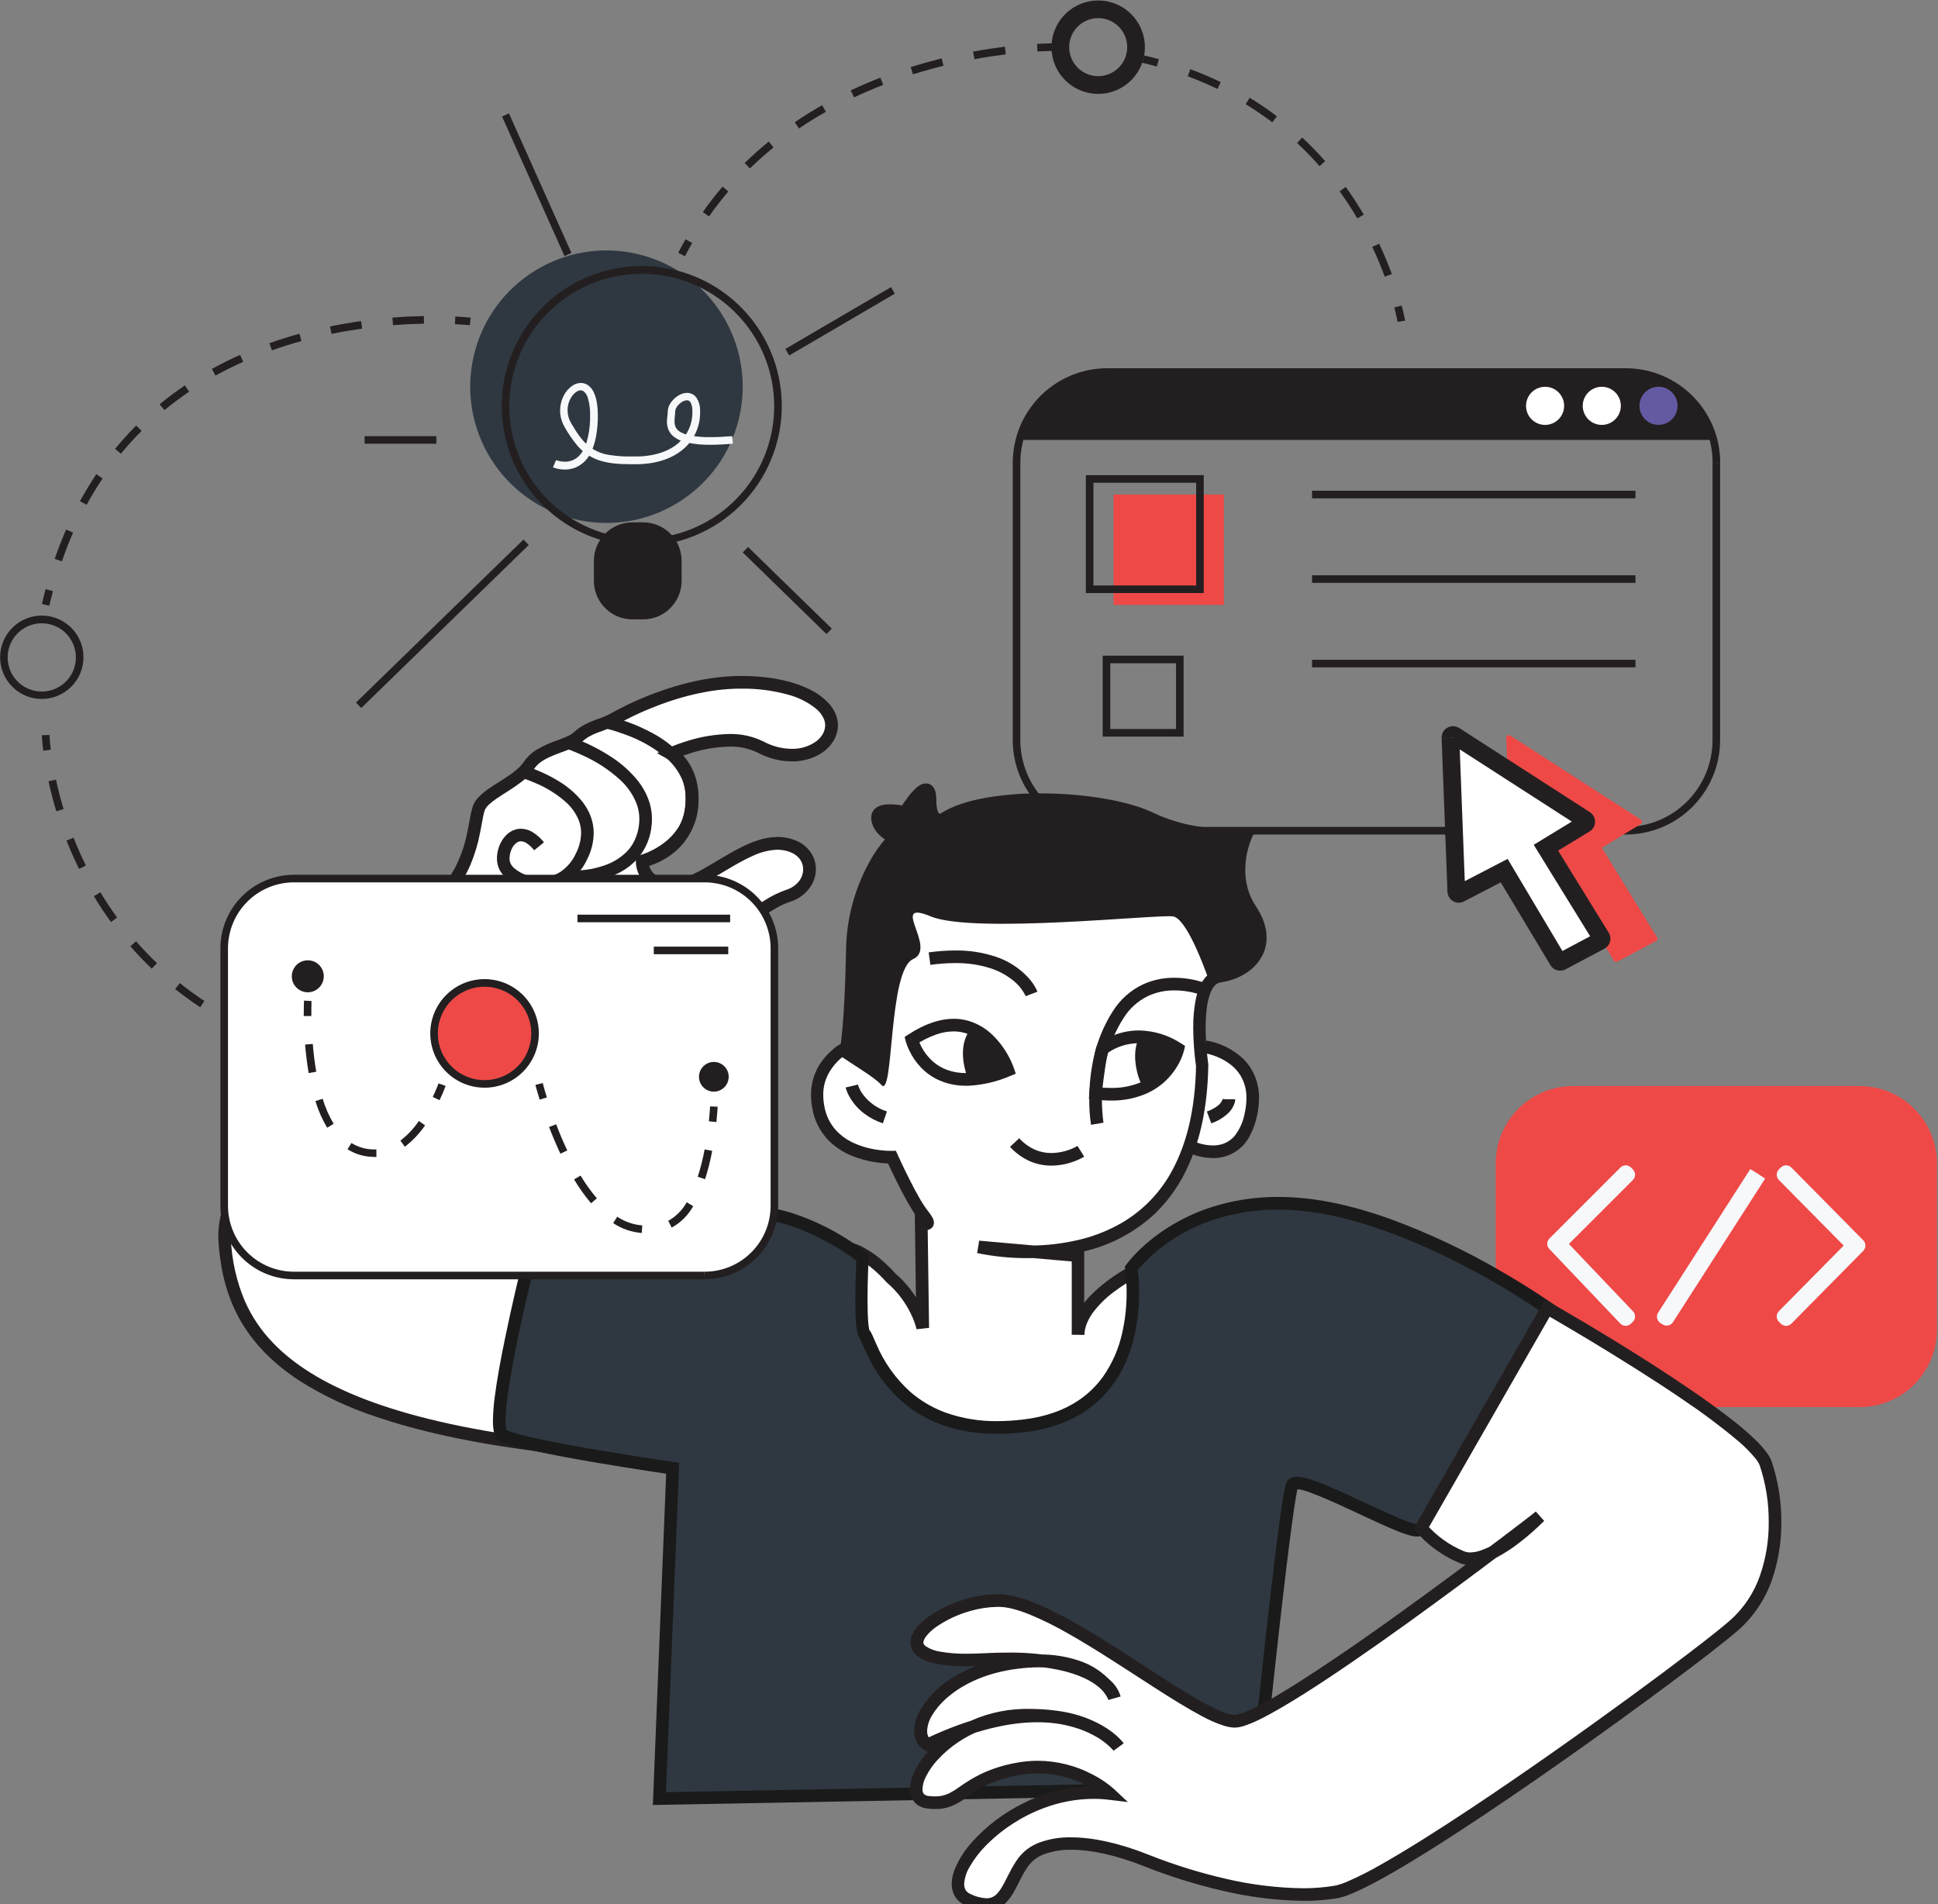 <svg width="513" height="504" viewBox="0 0 513 504" fill="none" xmlns="http://www.w3.org/2000/svg">
<rect x="0" y="0" width="513" height="504" fill="#808080" stroke="none"/>
<g clip-path="url(#clip0_1811_1754)">
<path d="M453.548 116.448H269.853C271.198 111.308 274.209 106.759 278.414 103.511C282.62 100.264 287.783 98.502 293.096 98.5H430.332C435.641 98.508 440.797 100.273 444.997 103.52C449.197 106.766 452.204 111.313 453.548 116.448Z" fill="#231F20"/>
<path d="M492.256 287.478H416.387C405.089 287.478 395.929 296.637 395.929 307.936V351.986C395.929 363.284 405.089 372.444 416.387 372.444H492.256C503.554 372.444 512.714 363.284 512.714 351.986V307.936C512.714 296.637 503.554 287.478 492.256 287.478Z" fill="#EE4947"/>
<path d="M430.332 310.46L411.567 329.218L430.325 348.926L430.807 348.464L412.505 329.231L430.807 310.935L430.332 310.46Z" fill="white" stroke="#F6F8FA" stroke-width="4" stroke-linejoin="round"/>
<path d="M464.996 310.52L440.608 348.511L441.17 348.873L465.565 310.875" fill="white"/>
<path d="M464.996 310.52L440.608 348.511L441.17 348.873L465.565 310.875" stroke="#F6F8FA" stroke-width="4" stroke-linejoin="round"/>
<path d="M472.313 310.935L490.843 329.693L472.313 348.458L472.788 348.933L491.787 329.693L472.788 310.46L472.313 310.935Z" fill="white" stroke="#F6F8FA" stroke-width="4" stroke-linejoin="round"/>
<path d="M331.381 291.207C331.649 298.571 327.311 304.689 321.695 304.897C316.078 305.104 311.298 299.307 311.03 291.95C310.763 284.593 315.094 278.467 320.717 278.26C326.34 278.052 331.107 283.849 331.381 291.207Z" fill="white"/>
<path d="M285.357 332.364V353.271C285.652 343.035 302.314 335.437 302.314 335.437L307.75 337.8C307.75 337.8 311.097 356.216 311.097 358.118C311.097 360.019 296.771 385.598 295.312 387.787C293.852 389.977 272.216 395.821 269.143 395.821C266.07 395.821 242.104 390.418 238.449 388.37C234.794 386.321 221.639 367.47 219.705 364.397C217.77 361.324 216.926 330.483 222.925 330.342C228.923 330.202 235.785 338.235 235.785 338.235C239.88 341.707 242.82 346.345 244.213 351.53L243.825 323.474C243.825 323.474 247.333 325.422 244.213 321.512C241.093 317.603 236.026 306.316 236.026 306.316C236.026 306.316 219.075 306.885 216.538 293.068C215.039 284.927 219.43 280.763 221.599 278.916C222.288 278.299 223.082 277.809 223.942 277.47C223.942 277.47 225.114 271.632 225.502 251.75C225.89 231.867 236.809 221.732 236.809 221.732C236.809 221.732 232.525 220.179 232.123 216.671C231.721 213.163 239.487 215.104 239.487 215.104C239.487 215.104 246.114 204.192 246.114 211.677C246.114 219.161 250.01 216.671 250.01 216.671C261.712 209.26 292.493 210.82 304.59 216.671C316.687 222.522 329.922 220.955 329.922 220.955C329.922 220.955 324.848 231.479 331.087 240.838C337.326 250.197 331.087 257.199 322.9 258.377C321.802 258.542 320.808 259.119 320.121 259.991C315.623 265.4 318.227 282.156 318.227 282.156C317.062 343.745 258.974 330.095 258.974 330.095L285.357 332.364Z" fill="white"/>
<path d="M285.357 332.364H286.997V353.271H285.33L283.663 353.217C283.714 351.744 284.032 350.293 284.601 348.933C285.619 346.595 287.078 344.474 288.898 342.687C291.393 340.219 294.183 338.069 297.206 336.287C298.626 335.422 300.09 334.631 301.591 333.917L302.261 333.609L309.169 336.595L309.33 337.472C309.33 337.472 310.167 342.084 311.01 346.938C311.432 349.361 311.854 351.845 312.168 353.853C312.329 354.857 312.463 355.741 312.557 356.451C312.603 356.806 312.644 357.12 312.67 357.381C312.698 357.617 312.714 357.854 312.717 358.091C312.715 358.219 312.704 358.346 312.684 358.472C312.653 358.654 312.609 358.833 312.55 359.008C312.443 359.336 312.309 359.677 312.135 360.093C311.807 360.856 311.345 361.826 310.796 362.958C308.835 366.907 305.608 372.872 302.722 378.08C301.276 380.685 299.918 383.101 298.846 384.976C298.311 385.913 297.849 386.71 297.508 387.339L297.026 388.149L296.684 388.691C296.55 388.886 296.393 389.064 296.215 389.22C295.915 389.475 295.59 389.7 295.245 389.889C294.458 390.323 293.644 390.706 292.808 391.034C291.128 391.704 289.006 392.447 286.703 393.17C283.255 394.254 279.419 395.312 276.199 396.109C274.586 396.51 273.126 396.838 271.935 397.073C271.337 397.193 270.808 397.287 270.348 397.354C269.945 397.419 269.538 397.455 269.13 397.461C268.794 397.456 268.459 397.434 268.126 397.394C267.456 397.307 266.499 397.16 265.394 396.966C261.545 396.296 255.466 394.957 249.937 393.571C247.179 392.902 244.581 392.186 242.419 391.563C241.348 391.242 240.411 390.934 239.594 390.653C239.192 390.505 238.831 390.372 238.509 390.231C238.204 390.109 237.907 389.968 237.619 389.809C237.246 389.593 236.894 389.342 236.568 389.059C235.814 388.395 235.101 387.687 234.432 386.937C233.094 385.438 231.5 383.51 229.867 381.408C227.41 378.255 224.833 374.713 222.71 371.714C221.646 370.215 220.702 368.849 219.946 367.738C219.189 366.626 218.607 365.776 218.306 365.261C218.108 364.914 217.951 364.545 217.837 364.163C217.615 363.363 217.447 362.549 217.335 361.726C217.121 360.287 216.947 358.513 216.826 356.524C216.706 354.536 216.639 352.34 216.639 350.084C216.582 345.51 216.933 340.94 217.69 336.428C217.862 335.497 218.086 334.576 218.359 333.67C218.683 332.496 219.201 331.385 219.892 330.383C220.232 329.916 220.654 329.514 221.137 329.198C221.665 328.859 222.277 328.673 222.905 328.662H223.105C224.94 328.722 226.737 329.205 228.354 330.075C230.59 331.266 232.653 332.757 234.486 334.506C235.397 335.335 236.26 336.216 237.07 337.144L235.805 338.228L236.883 336.957C239.913 339.546 242.37 342.738 244.099 346.329C244.867 347.871 245.46 349.494 245.867 351.169L244.233 351.51H242.566L242.144 320.595L244.662 321.994L244.213 322.804L244.662 321.994L244.213 322.804L244.662 321.994L244.769 322.055C244.876 322.102 245.043 322.182 245.17 322.229L245.318 322.276L245.211 322.831V322.269C245.298 322.269 245.324 322.269 245.324 322.269L245.217 322.825V323.414L244.936 322.302C245.028 322.278 245.122 322.264 245.217 322.262V323.414L244.936 322.302L245.277 323.641L244.568 322.47C244.683 322.403 244.807 322.351 244.936 322.316L245.277 323.655L244.568 322.483L245.318 323.728L244.026 323.059C244.15 322.817 244.337 322.613 244.568 322.47L245.318 323.715L244.026 323.045L245.237 323.655H243.898C243.901 323.442 243.953 323.233 244.052 323.045L245.264 323.655H244.923L243.919 323.876C243.912 323.802 243.912 323.728 243.919 323.655H244.943L243.939 323.876L244.4 323.775L243.959 323.929V323.876L244.421 323.775L243.979 323.929C243.912 323.776 243.829 323.63 243.731 323.494C243.511 323.161 243.274 322.839 243.021 322.53C242.58 321.974 242.131 321.332 241.683 320.615C240.886 319.37 240.056 317.897 239.246 316.391C236.829 311.879 234.633 307.019 234.627 306.972L236.146 306.303L236.2 307.97H235.872C232.387 307.938 228.937 307.273 225.69 306.008C223.212 305.045 220.972 303.558 219.122 301.65C216.969 299.346 215.542 296.459 215.019 293.349C214.801 292.192 214.689 291.018 214.684 289.841C214.656 287.006 215.431 284.221 216.92 281.808C217.932 280.227 219.186 278.816 220.635 277.624C221.49 276.864 222.477 276.267 223.547 275.863L224.056 277.45L222.423 277.122L223.092 277.262L222.423 277.128L223.092 277.269L222.423 277.135C222.423 277.135 223.567 271.21 223.949 251.696C224.026 243.574 226.095 235.596 229.974 228.46C231.52 225.535 233.484 222.851 235.805 220.493L236.943 221.712L236.367 223.278C235.437 222.917 234.559 222.433 233.756 221.839C233.01 221.293 232.35 220.636 231.802 219.891C231.152 218.991 230.742 217.94 230.61 216.838C230.61 216.698 230.61 216.55 230.61 216.41C230.609 216.074 230.659 215.74 230.757 215.419C230.926 214.872 231.244 214.383 231.674 214.006C231.959 213.757 232.28 213.552 232.625 213.397C233.095 213.194 233.591 213.055 234.098 212.982C234.581 212.912 235.069 212.879 235.557 212.882C236.594 212.899 237.628 212.997 238.65 213.176C239.493 213.324 240.069 213.464 240.096 213.471L239.694 215.091L238.128 214.221C238.128 214.221 239.085 212.641 240.297 211.047C240.903 210.231 241.575 209.466 242.305 208.758C242.661 208.415 243.054 208.112 243.477 207.854C243.704 207.719 243.944 207.607 244.193 207.519C244.484 207.419 244.789 207.367 245.097 207.365C245.346 207.366 245.594 207.402 245.833 207.473C246.263 207.616 246.647 207.873 246.944 208.216C247.138 208.445 247.296 208.702 247.413 208.979C247.582 209.372 247.695 209.786 247.748 210.211C247.815 210.69 247.847 211.173 247.841 211.657C247.831 212.46 247.898 213.263 248.042 214.053C248.105 214.376 248.206 214.691 248.344 214.99C248.399 215.136 248.491 215.265 248.611 215.365C248.64 215.372 248.67 215.372 248.698 215.365C248.818 215.363 248.936 215.338 249.046 215.292L249.174 215.231L249.569 215.901L249.154 215.231L249.549 215.901L249.133 215.231C252.173 213.31 256.156 212.038 260.668 211.215C265.502 210.371 270.402 209.966 275.309 210.003C280.915 209.993 286.512 210.441 292.045 211.342C294.509 211.748 296.949 212.287 299.355 212.955C301.401 213.51 303.395 214.243 305.313 215.144C308.884 216.83 312.671 218.015 316.567 218.666C319.589 219.187 322.651 219.449 325.718 219.449C326.976 219.449 327.994 219.402 328.69 219.355L329.48 219.295H329.674H329.728V219.469V219.295V219.469V219.295L332.74 218.94L331.401 221.672H331.341H331.401H331.341H331.401C330.239 224.391 329.636 227.316 329.627 230.274C329.62 231.869 329.823 233.458 330.23 235C330.7 236.744 331.453 238.4 332.459 239.9C334.367 242.766 335.278 245.564 335.278 248.155C335.283 249.723 334.935 251.272 334.26 252.687C333.254 254.729 331.689 256.444 329.748 257.634C327.731 258.888 325.473 259.702 323.12 260.024C322.796 260.069 322.485 260.178 322.203 260.345C321.895 260.535 321.622 260.775 321.393 261.055C320.959 261.606 320.616 262.223 320.376 262.883C319.886 264.231 319.563 265.634 319.412 267.06C319.221 268.704 319.129 270.358 319.137 272.014C319.137 274.591 319.325 277.075 319.505 278.902C319.599 279.819 319.693 280.576 319.76 281.091C319.796 281.355 319.822 281.556 319.84 281.694C319.84 281.761 319.84 281.814 319.84 281.848V281.895V282.035V282.183C319.639 293.028 317.691 301.67 314.558 308.532C312.492 313.22 309.555 317.472 305.902 321.064C301.093 325.612 295.254 328.929 288.885 330.731C283.444 332.286 277.808 333.055 272.149 333.013C267.618 333.042 263.097 332.593 258.66 331.675L259.189 328.394L286.997 330.838V332.364H285.33L285.183 334.024L258.881 331.735L259.021 330.075L259.403 328.448V328.501V328.448V328.501V328.448C263.588 329.3 267.851 329.717 272.122 329.693C276.82 329.72 281.503 329.169 286.067 328.053C289.876 327.114 293.534 325.642 296.932 323.681C302.702 320.31 307.4 315.373 310.481 309.442C314.036 302.748 316.379 293.905 316.6 282.102L318.267 282.136L316.62 282.39C316.125 278.949 315.868 275.477 315.85 272C315.835 269.619 316.036 267.242 316.453 264.898C316.651 263.792 316.951 262.707 317.35 261.657C317.72 260.663 318.246 259.734 318.91 258.906C319.378 258.331 319.942 257.842 320.577 257.46C321.24 257.068 321.975 256.813 322.739 256.71C325.21 256.407 327.538 255.385 329.433 253.771C330.237 253.064 330.893 252.204 331.361 251.241C331.81 250.27 332.039 249.211 332.031 248.141C332.031 246.334 331.401 244.192 329.768 241.741C328.564 239.937 327.659 237.95 327.09 235.857C326.606 234.031 326.362 232.15 326.367 230.26C326.381 227.851 326.733 225.456 327.412 223.144C327.689 222.14 328.047 221.159 328.483 220.212L329.982 220.935L330.176 222.589C328.715 222.735 327.247 222.802 325.778 222.789C322.523 222.799 319.274 222.53 316.064 221.986C311.862 221.283 307.778 220.001 303.927 218.177C302.182 217.355 300.371 216.683 298.512 216.169C292.219 214.388 283.67 213.324 275.362 213.33C270.651 213.293 265.946 213.68 261.304 214.488C257.053 215.272 253.411 216.497 250.941 218.063C250.728 218.196 250.504 218.31 250.272 218.405C249.768 218.612 249.229 218.721 248.685 218.726C248.111 218.726 247.545 218.586 247.038 218.318C246.597 218.078 246.208 217.752 245.893 217.36C245.378 216.678 245.017 215.893 244.836 215.057C244.591 213.943 244.476 212.804 244.494 211.663C244.497 211.339 244.477 211.014 244.434 210.693C244.422 210.576 244.397 210.462 244.36 210.351V210.318L244.943 210.01L244.588 210.545C244.494 210.49 244.415 210.412 244.36 210.318L244.943 210.01L244.588 210.545L245.097 209.775V210.706C244.915 210.705 244.738 210.649 244.588 210.545L245.097 209.775V210.197L245.264 210.686C245.208 210.693 245.152 210.693 245.097 210.686V210.177L245.264 210.666C245.131 210.732 245.005 210.813 244.889 210.907C244.438 211.294 244.022 211.72 243.644 212.179C242.981 212.977 242.362 213.81 241.79 214.676C241.535 215.044 241.328 215.345 241.187 215.586L241.02 215.847L240.98 215.914L240.31 216.965L239.119 216.664C239.119 216.664 238.57 216.53 237.853 216.41C237.04 216.267 236.216 216.189 235.39 216.175C235.065 216.175 234.741 216.197 234.419 216.242C234.248 216.266 234.08 216.306 233.917 216.363C233.856 216.383 233.798 216.41 233.743 216.443L233.582 216.282L233.79 216.369L233.743 216.443L233.582 216.282L233.79 216.369L233.629 216.303H233.803V216.343L233.643 216.276H233.817V216.369C233.88 216.907 234.086 217.417 234.412 217.849C234.927 218.522 235.571 219.084 236.307 219.503C236.571 219.658 236.844 219.799 237.124 219.924L237.351 220.025H237.405L237.124 220.774L237.398 220.018L237.117 220.768L237.391 220.011L239.955 220.942L237.947 222.803L237.278 222.08L237.947 222.796L237.278 222.073L237.947 222.789C235.761 225.074 233.921 227.665 232.484 230.481C229.073 237 227.262 244.238 227.202 251.596C226.814 271.538 225.643 277.45 225.616 277.61L225.422 278.568L224.491 278.869L224.177 277.898L224.511 278.862L224.197 277.891L224.531 278.855L224.498 278.775L224.531 278.855L224.498 278.775L224.531 278.855C223.872 279.133 223.264 279.517 222.731 279.994C221.516 281.012 220.476 282.222 219.651 283.575C218.488 285.456 217.886 287.63 217.917 289.841C217.922 290.816 218.016 291.789 218.198 292.746C218.604 295.225 219.736 297.527 221.452 299.361C222.589 300.545 223.92 301.525 225.388 302.259C227.404 303.246 229.557 303.923 231.775 304.268C233.102 304.49 234.445 304.608 235.791 304.622H236.019V305.078V304.622V305.078V304.622L237.137 304.589L237.592 305.606L237.652 305.734C237.927 306.343 239.226 309.181 240.806 312.301C241.589 313.861 242.452 315.494 243.283 316.94C243.96 318.162 244.722 319.334 245.565 320.448C245.987 320.959 246.37 321.5 246.71 322.068C246.84 322.283 246.954 322.506 247.051 322.738C247.16 323.02 247.217 323.319 247.219 323.621C247.223 323.893 247.168 324.162 247.058 324.411C246.968 324.634 246.831 324.835 246.657 325C246.433 325.221 246.16 325.384 245.86 325.476C245.656 325.536 245.444 325.565 245.231 325.563C244.926 325.562 244.623 325.512 244.334 325.415C244.033 325.323 243.74 325.209 243.457 325.074C243.236 324.967 243.088 324.88 243.062 324.873L243.872 323.414H245.539L245.927 351.477L242.633 351.838L243.303 351.698L242.633 351.845L243.303 351.704L242.633 351.852C242.263 350.4 241.738 348.993 241.067 347.654C239.545 344.524 237.396 341.739 234.754 339.474L234.653 339.393L234.566 339.286L234.968 338.945L234.566 339.286L234.968 338.945L234.566 339.286C233.35 337.924 232.027 336.662 230.61 335.511C229.449 334.548 228.187 333.713 226.848 333.02C225.704 332.395 224.434 332.038 223.132 331.976H222.985C222.843 332.059 222.722 332.174 222.63 332.311C222.118 333.067 221.744 333.907 221.526 334.794C220.923 337.04 220.533 339.337 220.361 341.656C220.113 344.334 219.999 347.246 219.999 350.064C219.999 353.411 220.153 356.611 220.401 359.108C220.528 360.354 220.675 361.425 220.829 362.215C220.91 362.61 220.99 362.938 221.057 363.172C221.083 363.261 221.114 363.348 221.151 363.433V363.487L220.943 363.6L221.144 363.48L220.936 363.594L221.137 363.473C221.352 363.821 221.76 364.444 222.302 365.247C224.203 368.059 227.771 373.14 231.246 377.706C232.98 379.988 234.694 382.144 236.14 383.811C236.869 384.648 237.532 385.357 238.081 385.893C238.355 386.161 238.596 386.382 238.804 386.562C238.944 386.679 239.092 386.786 239.246 386.884C239.481 387.006 239.722 387.116 239.969 387.212C240.598 387.466 241.522 387.781 242.647 388.122C246.509 389.314 252.615 390.8 258.044 392.038C260.722 392.641 263.299 393.17 265.301 393.545C266.305 393.732 267.168 393.879 267.851 393.98C268.186 394.027 268.48 394.067 268.708 394.087C268.86 394.095 269.012 394.095 269.163 394.087C269.23 394.087 269.444 394.087 269.732 394.04C270.268 393.966 271.071 393.819 272.049 393.612C275.449 392.895 280.872 391.469 285.524 390.01C287.854 389.287 290.003 388.544 291.59 387.901C292.238 387.649 292.87 387.358 293.484 387.031C293.65 386.948 293.809 386.852 293.959 386.743L294.02 386.69L294.435 387.125L293.939 386.79C293.964 386.755 293.991 386.721 294.02 386.69L294.435 387.125L293.939 386.79C294.006 386.703 294.14 386.482 294.321 386.188C294.99 385.063 296.329 382.78 297.869 379.995C300.219 375.811 303.164 370.462 305.514 366.004C306.686 363.781 307.71 361.773 308.433 360.267C308.794 359.517 309.102 358.888 309.256 358.439C309.35 358.211 309.41 358.037 309.444 357.937V357.877L310.26 358.064H309.43C309.422 358.002 309.422 357.939 309.43 357.877L310.247 358.064H309.417C309.417 358.064 309.417 357.903 309.417 357.696C309.377 357.294 309.296 356.658 309.183 355.888C308.781 353.17 308.011 348.699 307.342 344.923C307.014 343.028 306.672 341.308 306.478 340.063C306.364 339.44 306.277 338.938 306.21 338.59L306.117 338.048L307.75 337.8L307.081 339.333L301.671 336.99L302.341 335.464L303.01 336.977C300.104 338.375 297.346 340.061 294.776 342.011C292.755 343.507 290.952 345.278 289.421 347.273C288.729 348.193 288.156 349.196 287.714 350.258C287.308 351.237 287.081 352.28 287.044 353.338L283.697 353.291V332.364H285.364L285.217 334.024L285.357 332.364Z" fill="#231F20"/>
<path d="M221.619 278.889C226.004 282.029 231.353 284.988 233.321 287.19C236.635 290.892 235.082 256.784 241.696 253.872C248.31 250.96 235.082 237.885 246.382 242.565C257.682 247.244 306.217 241.976 310.495 242.565C313.936 243.033 318.528 255.204 320.188 259.97C320.875 259.098 321.869 258.521 322.966 258.357C331.154 257.179 337.4 250.17 331.154 240.818C324.908 231.465 329.989 220.935 329.989 220.935C329.989 220.935 316.741 222.495 304.657 216.651C292.574 210.806 261.813 209.24 250.077 216.651C250.077 216.651 246.181 219.141 246.181 211.657C246.181 204.172 239.554 215.084 239.554 215.084C239.554 215.084 231.761 213.136 232.19 216.651C232.618 220.165 236.876 221.712 236.876 221.712C236.876 221.712 225.957 231.847 225.569 251.729C225.181 271.612 224.009 277.45 224.009 277.45C223.133 277.782 222.323 278.27 221.619 278.889Z" fill="#231F20"/>
<path d="M153.637 320.194C153.637 320.194 123.204 315.849 115.8 326.373C115.8 326.373 166.276 267.709 163.157 261.47C163.157 261.47 173.68 263.03 178.554 259.134C183.427 255.237 200.579 239.646 208.565 237.109C216.552 234.572 216.364 224.055 206.617 223.271C196.87 222.488 185.57 235.161 177.583 234.578C169.597 233.996 169.978 227.951 169.978 227.951C169.978 227.951 181.868 224.604 183.039 213.893C184.211 203.181 177.583 199.473 177.583 199.473C177.583 199.473 192.003 192.845 201.355 197.719C210.707 202.592 219.678 198.301 220.066 192.256C220.454 186.211 211.102 180.373 195.511 180.568C179.92 180.762 165.5 188.554 162.38 190.308C159.261 192.062 155.947 192.256 153.008 194.994C150.069 197.732 143.073 197.92 139.954 202.592C136.834 207.265 128.064 210.003 126.699 213.899C125.333 217.795 125.527 228.513 116.952 237.089C108.376 245.664 58.094 304.917 59.46 327.912C60.825 350.908 72.775 373.435 141.54 382.345L153.637 320.194Z" fill="white"/>
<path d="M153.637 320.194L153.403 321.847C148.934 321.274 144.433 320.984 139.927 320.977C135.372 320.914 130.825 321.363 126.371 322.316C124.439 322.749 122.57 323.424 120.808 324.324C119.381 325.037 118.141 326.073 117.186 327.35L115.847 326.393L114.582 325.308L115.111 324.686C117.715 321.646 129.443 307.869 140.509 293.824C146.039 286.808 151.401 279.712 155.358 273.888C157.05 271.445 158.614 268.916 160.044 266.31C160.514 265.445 160.928 264.551 161.282 263.632C161.399 263.331 161.495 263.023 161.57 262.708C161.616 262.536 161.643 262.358 161.65 262.18V262.113L162.066 262.046L161.697 262.233C161.664 262.16 161.657 262.119 161.65 262.113L162.066 262.046L161.697 262.233L160.245 259.361L163.431 259.83C164.947 260.026 166.475 260.122 168.003 260.118C169.753 260.135 171.501 259.976 173.218 259.642C174.044 259.477 174.853 259.237 175.635 258.926C176.318 258.654 176.96 258.289 177.543 257.842C178.715 256.898 180.703 255.164 183.126 253.155C186.761 250.069 191.38 246.207 195.846 242.846C198.095 241.172 200.311 239.619 202.373 238.347C204.155 237.195 206.064 236.254 208.063 235.542C209.42 235.148 210.622 234.344 211.504 233.24C212.203 232.346 212.588 231.247 212.602 230.113C212.603 229.5 212.481 228.894 212.243 228.329C212.005 227.764 211.656 227.253 211.216 226.826C210.675 226.309 210.041 225.898 209.348 225.615C208.438 225.239 207.473 225.013 206.49 224.945C206.249 224.945 206.001 224.912 205.747 224.912C203.496 225.012 201.289 225.567 199.26 226.545C195.799 228.065 192.17 230.421 188.636 232.456C186.943 233.458 185.182 234.342 183.367 235.101C181.712 235.818 179.936 236.216 178.132 236.272C177.911 236.272 177.69 236.272 177.463 236.272C175.747 236.176 174.07 235.72 172.542 234.933C171.659 234.472 170.869 233.85 170.213 233.099C169.456 232.226 168.905 231.194 168.599 230.08C168.417 229.426 168.322 228.75 168.318 228.071C168.313 227.993 168.313 227.915 168.318 227.837L168.385 226.652L169.53 226.331L169.764 227.174L169.53 226.331L169.764 227.174L169.53 226.331L169.65 226.297C171.83 225.575 173.88 224.509 175.722 223.138C177.147 222.081 178.381 220.788 179.371 219.315C180.482 217.641 181.171 215.723 181.379 213.725C181.462 212.965 181.505 212.201 181.506 211.436C181.528 209.719 181.263 208.011 180.723 206.381C180.194 204.78 179.316 203.317 178.152 202.097C177.83 201.759 177.478 201.45 177.101 201.173C176.974 201.073 176.88 201.012 176.82 200.972L176.76 200.939L177.235 200.122L176.773 200.946L177.249 200.129L176.787 200.952L173.921 199.352L176.907 197.98C178.547 197.264 180.228 196.647 181.941 196.132C185.557 194.982 189.321 194.36 193.114 194.285C196.242 194.218 199.34 194.907 202.145 196.293C204.423 197.52 206.963 198.179 209.549 198.214C211.819 198.267 214.048 197.607 215.922 196.326C216.642 195.815 217.253 195.164 217.716 194.412C218.128 193.744 218.372 192.986 218.426 192.203C218.426 192.116 218.426 192.029 218.426 191.948C218.421 191.416 218.319 190.89 218.125 190.395C217.644 189.279 216.897 188.298 215.949 187.537C213.729 185.779 211.163 184.51 208.418 183.814C204.463 182.744 200.378 182.228 196.281 182.281H195.544C188.02 182.368 180.683 184.29 174.859 186.465C170.843 187.946 166.948 189.736 163.21 191.821C161.61 192.64 159.95 193.333 158.243 193.896C157.509 194.17 156.796 194.494 156.107 194.867C155.407 195.251 154.757 195.721 154.173 196.266C153.185 197.129 152.052 197.809 150.826 198.274C149.031 199.038 147.097 199.613 145.39 200.43C144.572 200.797 143.794 201.245 143.067 201.769C142.394 202.266 141.81 202.872 141.34 203.563C140.356 204.952 139.148 206.167 137.765 207.158C135.723 208.711 133.44 210.016 131.606 211.268C130.797 211.8 130.033 212.398 129.323 213.056C129.075 213.297 128.851 213.562 128.654 213.846C128.504 214.051 128.385 214.276 128.299 214.515C128.133 215.024 128.001 215.542 127.904 216.068C127.663 217.206 127.428 218.686 127.087 220.366C126.531 223.332 125.658 226.229 124.483 229.009C122.985 232.489 120.84 235.653 118.163 238.334C117.152 239.345 115.486 241.166 113.33 243.582C101.961 256.549 91.327 270.142 81.478 284.298C75.868 292.465 70.767 300.74 67.038 308.197C65.328 311.561 63.869 315.048 62.673 318.627C61.733 321.32 61.205 324.138 61.107 326.989C61.107 327.276 61.107 327.558 61.107 327.839C61.34 333.471 62.571 339.017 64.742 344.22C66.584 348.451 69.186 352.308 72.42 355.601C77.689 361.036 85.374 366.071 96.594 370.375C107.814 374.68 122.528 378.241 141.775 380.732L141.56 382.385L139.927 382.064L151.977 319.892L153.617 320.214L153.383 321.867L153.617 320.214L155.251 320.535L142.873 384.239L141.319 384.039C124.048 381.803 110.297 378.683 99.345 374.934C92.233 372.593 85.438 369.379 79.115 365.368C71.081 360.086 65.873 354.074 62.66 347.708C59.446 341.341 58.181 334.66 57.793 328.053C57.793 327.712 57.793 327.383 57.793 327.015C57.793 323.775 58.616 320.133 60.015 316.164C62.459 309.221 66.71 301.262 71.798 293.048C79.443 280.743 89.022 267.89 97.404 257.406C101.561 252.111 105.471 247.492 108.657 243.797C110.257 241.956 111.676 240.349 112.881 239.024C114.086 237.698 115.064 236.66 115.787 235.931C117.657 234.078 119.236 231.955 120.473 229.631C121.974 226.707 123.056 223.586 123.686 220.359C123.988 218.947 124.215 217.635 124.429 216.47C124.599 215.42 124.845 214.384 125.166 213.37C125.425 212.668 125.803 212.016 126.284 211.442C127.166 210.444 128.174 209.564 129.283 208.825C130.977 207.633 132.905 206.509 134.638 205.324C135.455 204.777 136.236 204.177 136.975 203.53C137.602 202.987 138.16 202.368 138.635 201.689C139.536 200.369 140.709 199.257 142.076 198.428C143.923 197.364 145.875 196.492 147.9 195.824C148.804 195.49 149.634 195.155 150.323 194.827C150.909 194.565 151.453 194.218 151.937 193.796C152.719 193.068 153.586 192.439 154.521 191.921C155.736 191.281 157.001 190.739 158.303 190.301C159.444 189.919 160.553 189.444 161.617 188.882C165.506 186.712 169.56 184.849 173.741 183.312C179.806 181.083 187.478 179.028 195.544 178.927H196.321C203.939 178.927 210.132 180.333 214.55 182.596C216.562 183.572 218.349 184.956 219.798 186.66C220.415 187.416 220.912 188.262 221.271 189.17C221.619 190.048 221.799 190.984 221.8 191.928C221.8 192.089 221.8 192.243 221.8 192.403C221.708 193.718 221.304 194.992 220.622 196.119C219.543 197.838 217.993 199.211 216.157 200.075C214.111 201.058 211.866 201.558 209.596 201.535C206.449 201.509 203.356 200.717 200.585 199.225C198.252 198.101 195.683 197.552 193.094 197.625C189.632 197.702 186.198 198.274 182.899 199.325C181.493 199.754 180.328 200.182 179.518 200.504C179.11 200.658 178.795 200.792 178.581 200.885L178.346 200.986H178.293L178.139 200.651L178.3 200.986L178.146 200.651L178.306 200.986L177.637 199.473L178.447 198.013C179.758 198.824 180.896 199.887 181.794 201.14C182.721 202.406 183.45 203.805 183.956 205.29C184.613 207.267 184.939 209.339 184.92 211.422C184.917 212.317 184.866 213.211 184.766 214.1C184.466 216.802 183.477 219.381 181.894 221.591C179.983 224.2 177.492 226.329 174.618 227.81C173.29 228.528 171.896 229.113 170.454 229.558L170.005 227.951L171.672 228.051L170.628 227.984L171.672 228.031L170.628 227.964L171.672 228.011V228.065C171.678 228.381 171.718 228.695 171.793 229.002C171.883 229.39 172.025 229.763 172.214 230.113C172.592 230.815 173.155 231.401 173.841 231.807C175.032 232.475 176.366 232.847 177.731 232.891C177.871 232.891 178.012 232.891 178.159 232.891C179.023 232.872 179.879 232.73 180.703 232.47C182.601 231.84 184.428 231.012 186.152 229.999C189.104 228.353 192.291 226.277 195.578 224.584C197.187 223.728 198.864 223.007 200.592 222.428C202.262 221.86 204.01 221.558 205.774 221.531C206.115 221.531 206.443 221.531 206.784 221.571C208.122 221.663 209.435 221.97 210.674 222.482C212.274 223.124 213.65 224.223 214.63 225.641C215.506 226.946 215.972 228.482 215.969 230.053C215.957 231.921 215.329 233.733 214.182 235.208C212.885 236.88 211.1 238.109 209.074 238.722C208.008 239.073 206.978 239.521 205.994 240.061C203.55 241.446 201.195 242.984 198.945 244.667C195.143 247.445 191.113 250.732 187.645 253.644C185.911 255.104 184.298 256.463 182.959 257.627C181.62 258.792 180.455 259.743 179.612 260.412C178.78 261.058 177.863 261.585 176.887 261.979C175.43 262.551 173.908 262.94 172.355 263.137C170.908 263.331 169.45 263.425 167.99 263.418C166.298 263.422 164.607 263.315 162.929 263.097L163.15 261.483L164.643 260.734C164.86 261.187 164.968 261.684 164.958 262.186C164.95 262.649 164.89 263.11 164.777 263.559C164.505 264.563 164.135 265.538 163.672 266.471C162.433 268.934 161.04 271.318 159.502 273.607C156.382 278.373 152.178 284.111 147.619 290.042C133.949 307.842 117.065 327.464 117.059 327.471L114.428 325.462C115.686 323.769 117.323 322.393 119.208 321.446C122.313 319.883 125.657 318.849 129.102 318.386C132.68 317.872 136.292 317.626 139.907 317.65C144.576 317.658 149.24 317.96 153.872 318.554L155.605 318.808L155.271 320.528L153.637 320.194Z" fill="#231F20"/>
<path d="M160.968 189.552C165.007 190.524 168.906 192.009 172.569 193.97C175.677 195.591 178.46 197.772 180.776 200.403C181.966 201.792 182.933 203.357 183.642 205.042C184.386 206.845 184.788 208.77 184.827 210.719C184.827 210.9 184.827 211.081 184.827 211.268C184.894 214.559 184.115 217.811 182.564 220.714C181.615 222.426 180.376 223.959 178.902 225.246C177.193 226.729 175.241 227.907 173.131 228.727C172.206 229.1 171.25 229.389 170.273 229.591L169.684 226.311L169.764 226.773L169.677 226.311L169.757 226.773L169.67 226.311C170.336 226.168 170.99 225.974 171.625 225.728C174.001 224.865 176.137 223.45 177.858 221.598C178.96 220.376 179.829 218.962 180.422 217.427C181.16 215.459 181.523 213.37 181.493 211.268C181.493 211.114 181.493 210.954 181.493 210.793C181.466 209.255 181.15 207.736 180.562 206.314C179.492 203.901 177.854 201.781 175.789 200.135C172.738 197.711 169.313 195.8 165.647 194.479C164.087 193.89 162.728 193.468 161.764 193.2L160.64 192.899L160.352 192.832H160.278L160.981 189.572L160.968 189.552Z" fill="#231F20"/>
<path d="M150.913 195.014C154.662 196.305 158.241 198.047 161.57 200.202C164.418 201.997 166.941 204.261 169.034 206.897C170.1 208.281 170.959 209.812 171.585 211.442C172.239 213.152 172.574 214.967 172.576 216.798C172.575 217.317 172.548 217.835 172.495 218.351C172.239 221.585 170.975 224.657 168.88 227.134C167.519 228.688 165.88 229.975 164.047 230.93C161.672 232.149 159.119 232.983 156.482 233.4C154.912 233.667 153.322 233.808 151.729 233.822H151.381L151.488 230.475V230.783V230.475V230.783V230.475H151.729C152.917 230.463 154.102 230.371 155.277 230.2C156.718 229.997 158.138 229.67 159.522 229.223C161.869 228.507 164.015 227.251 165.788 225.554C166.703 224.639 167.453 223.572 168.003 222.401C168.645 221.016 169.044 219.53 169.182 218.01C169.222 217.601 169.242 217.193 169.242 216.798C169.241 215.365 168.978 213.945 168.465 212.607C167.506 210.25 166.033 208.137 164.154 206.422C161.382 203.898 158.245 201.808 154.849 200.222C153.416 199.553 152.171 199.004 151.274 198.663C150.832 198.489 150.484 198.361 150.243 198.281L149.975 198.187H149.908L150.926 195.014H150.913Z" fill="#231F20"/>
<path d="M138.95 202.74C142.079 203.703 145.077 205.053 147.873 206.756C150.266 208.187 152.391 210.024 154.153 212.185C155.059 213.337 155.79 214.616 156.322 215.981C156.875 217.43 157.159 218.969 157.158 220.52C157.119 222.912 156.535 225.263 155.451 227.395C154.261 230.016 152.336 232.235 149.908 233.782C147.864 235.019 145.516 235.663 143.127 235.643C140.871 235.639 138.646 235.122 136.62 234.13C135.719 233.693 134.876 233.146 134.11 232.503C133.396 231.919 132.793 231.211 132.329 230.414C131.799 229.427 131.529 228.321 131.546 227.201C131.548 226.293 131.688 225.39 131.961 224.523C132.35 223.21 133.056 222.012 134.016 221.036C134.511 220.535 135.091 220.127 135.73 219.831C136.41 219.518 137.15 219.356 137.899 219.355C139.003 219.373 140.082 219.693 141.018 220.279C142.158 220.991 143.164 221.897 143.991 222.957L141.4 225.059C140.82 224.301 140.113 223.648 139.311 223.131C138.889 222.856 138.402 222.699 137.899 222.676C137.53 222.681 137.17 222.79 136.861 222.99C136.246 223.414 135.762 224 135.462 224.684C135.089 225.46 134.89 226.307 134.879 227.168C134.861 227.714 134.984 228.255 135.234 228.741C135.503 229.195 135.853 229.596 136.265 229.926C137.146 230.649 138.148 231.211 139.224 231.586C140.478 232.029 141.797 232.255 143.127 232.255C144.902 232.275 146.648 231.8 148.168 230.883C150.051 229.672 151.538 227.936 152.446 225.889C153.314 224.211 153.786 222.356 153.825 220.467C153.823 219.322 153.612 218.188 153.202 217.119C152.432 215.247 151.238 213.579 149.714 212.246C147.445 210.252 144.876 208.628 142.103 207.432C140.924 206.904 139.894 206.515 139.164 206.254C138.802 206.127 138.494 206.033 138.314 205.973L138.099 205.906H138.046L138.963 202.699L138.95 202.74Z" fill="#231F20"/>
<path d="M318.388 263.492L318.448 263.358L318.388 263.492L318.448 263.358L318.388 263.492C315.982 262.606 313.439 262.153 310.876 262.153C308.492 262.123 306.131 262.619 303.961 263.605C301.267 264.889 298.998 266.917 297.42 269.45C295.207 272.909 293.635 276.739 292.781 280.757C292.046 284.101 291.678 287.515 291.683 290.939C291.683 292.84 291.79 294.42 291.898 295.511C291.951 296.06 292.005 296.489 292.045 296.77C292.045 296.917 292.078 297.024 292.085 297.091V297.165L288.798 297.727C288.469 295.48 288.314 293.21 288.336 290.939C288.325 287.268 288.715 283.606 289.501 280.02C290.443 275.61 292.173 271.405 294.609 267.609C296.529 264.559 299.275 262.117 302.528 260.566C305.148 259.374 307.998 258.773 310.876 258.806C313.885 258.807 316.869 259.358 319.68 260.432L318.388 263.492Z" fill="#231F20"/>
<path d="M271.52 263.666L272.457 263.311L271.52 263.679L272.457 263.324L271.52 263.692C270.672 261.935 269.408 260.412 267.838 259.254C266.138 257.946 264.224 256.942 262.181 256.288C259.151 255.331 255.986 254.868 252.809 254.916C250.625 254.926 248.444 255.085 246.282 255.391L245.826 252.084C248.14 251.761 250.473 251.594 252.809 251.582C256.445 251.527 260.065 252.079 263.52 253.216C266.878 254.305 269.894 256.253 272.269 258.866C273.254 259.933 274.051 261.16 274.626 262.494L271.506 263.666H271.52Z" fill="#231F20"/>
<path d="M286.997 306.155C286.187 306.633 285.336 307.036 284.453 307.36C282.495 308.118 280.415 308.515 278.315 308.532C276.446 308.539 274.594 308.177 272.865 307.468C270.764 306.582 268.883 305.245 267.356 303.551L269.799 301.282C271.001 302.622 272.482 303.682 274.137 304.388C275.462 304.931 276.882 305.207 278.315 305.198C280.012 305.177 281.692 304.853 283.275 304.241C283.781 304.047 284.275 303.823 284.755 303.571L285.136 303.371L285.223 303.317L285.786 304.227L285.223 303.317L285.786 304.227L285.223 303.317L286.997 306.155Z" fill="#231F20"/>
<path d="M290.05 289.379L290.257 287.719C291.512 287.882 292.775 287.965 294.04 287.967C296.769 288.023 299.48 287.51 301.999 286.46C303.524 285.811 304.925 284.905 306.143 283.783C307.497 282.519 308.603 281.014 309.404 279.344C309.643 278.841 309.853 278.325 310.033 277.798C310.093 277.617 310.133 277.476 310.153 277.389V277.289L310.722 277.423L310.147 277.296L310.716 277.43L310.14 277.302L311.767 277.671L310.89 279.083C308.127 277.249 304.906 276.226 301.591 276.131H301.451C299.267 276.131 297.112 276.623 295.144 277.57C294.552 277.853 293.981 278.18 293.437 278.547C293.243 278.675 293.103 278.782 293.016 278.849L292.922 278.922L292.252 278.112L292.922 278.922L292.252 278.112L292.922 278.922L291.837 277.657L293.417 278.193C293.3 278.553 293.201 278.92 293.123 279.291C292.942 280.121 292.754 281.185 292.58 282.31C292.326 284.003 292.098 285.824 291.911 287.217C291.831 287.886 291.764 288.502 291.724 288.917C291.724 289.125 291.683 289.285 291.67 289.399V289.567L290.01 289.406L290.217 287.746L290.01 289.406L288.35 289.239C288.35 289.239 288.577 286.949 288.919 284.325C289.093 282.986 289.293 281.607 289.514 280.308C289.621 279.679 289.735 279.076 289.856 278.541C289.958 278.05 290.088 277.565 290.244 277.088L290.391 276.653L290.733 276.358C291.645 275.627 292.644 275.009 293.705 274.517C296.122 273.355 298.769 272.751 301.451 272.75H301.611C305.556 272.839 309.397 274.038 312.691 276.211L313.695 276.84L313.434 277.992C313.021 279.57 312.367 281.074 311.492 282.45C310.638 283.834 309.602 285.097 308.413 286.206C306.92 287.589 305.201 288.708 303.332 289.513C300.392 290.749 297.228 291.36 294.04 291.307C292.636 291.303 291.234 291.212 289.842 291.033L288.229 290.832L288.39 289.212L290.05 289.379Z" fill="#231F20"/>
<path d="M241.354 275.214L242.968 274.805L242.265 274.979L242.968 274.799L242.265 274.973L242.968 274.792C243.12 275.309 243.311 275.815 243.537 276.305C244.378 278.19 245.635 279.86 247.212 281.192C248.258 282.057 249.444 282.737 250.72 283.2C252.336 283.773 254.04 284.056 255.754 284.037H256.27C259.684 283.854 263.038 283.058 266.171 281.687L266.8 283.234L265.22 283.769L265.642 283.629L265.22 283.776L265.642 283.635L265.22 283.783C264.66 282.299 263.932 280.884 263.051 279.565C262.272 278.359 261.35 277.251 260.306 276.265C259.187 275.198 257.876 274.35 256.444 273.768C255.167 273.255 253.803 272.994 252.427 272.998C250.878 273.014 249.342 273.286 247.882 273.801C245.905 274.498 244.024 275.443 242.285 276.613L241.375 275.214L242.988 274.805L241.375 275.214L240.464 273.821C244.949 270.889 248.933 269.664 252.427 269.664C254.234 269.66 256.025 270.003 257.702 270.675C259.547 271.422 261.232 272.512 262.67 273.888C264.421 275.581 265.894 277.54 267.034 279.692C267.556 280.661 268.003 281.668 268.373 282.705L268.882 284.198L267.429 284.793C263.925 286.312 260.177 287.19 256.363 287.384H255.754C252.99 287.426 250.257 286.799 247.788 285.557C246.318 284.793 244.982 283.796 243.831 282.604C242.512 281.23 241.428 279.646 240.625 277.918C240.261 277.17 239.965 276.39 239.741 275.589L239.467 274.471L240.464 273.801L241.354 275.214Z" fill="#231F20"/>
<path d="M227.149 287.096L226.446 287.257L227.115 287.083L226.412 287.244L227.082 287.069C227.398 288.067 227.887 289.001 228.528 289.828C230.116 291.884 232.296 293.405 234.774 294.186L233.696 297.339C231.907 296.743 230.227 295.858 228.722 294.721C227.125 293.508 225.798 291.976 224.826 290.223C224.397 289.476 224.067 288.677 223.842 287.846L227.089 287.083L227.149 287.096Z" fill="#231F20"/>
<path d="M319.264 275.414C320.012 275.533 320.75 275.703 321.474 275.923C324.167 276.702 326.651 278.074 328.744 279.94C330.089 281.173 331.174 282.661 331.937 284.318C332.839 286.309 333.296 288.472 333.276 290.658C333.269 292.097 333.119 293.532 332.827 294.942C332.466 296.879 331.818 298.752 330.906 300.499C330.011 302.339 328.607 303.885 326.861 304.953C325.114 306.021 323.098 306.566 321.052 306.524C319.422 306.507 317.804 306.245 316.252 305.747C315.549 305.529 314.862 305.26 314.197 304.944L315.69 301.965L315.475 302.4L315.69 301.965L315.469 302.4L315.683 301.965C316.223 302.208 316.777 302.419 317.343 302.594C318.541 302.973 319.789 303.174 321.045 303.19C321.888 303.194 322.727 303.075 323.536 302.835C324.891 302.413 326.087 301.589 326.963 300.472C328.309 298.658 329.196 296.544 329.547 294.313C329.799 293.122 329.93 291.909 329.935 290.691C329.995 288.501 329.406 286.342 328.242 284.485C327.513 283.363 326.585 282.383 325.504 281.593C324.124 280.588 322.591 279.81 320.965 279.291C320.295 279.083 319.76 278.942 319.378 278.862L318.95 278.775H318.849L318.983 277.858L318.856 278.775L318.99 277.858L318.863 278.775L319.325 275.475L319.264 275.414Z" fill="#231F20"/>
<path d="M326.976 290.939C326.97 291.252 326.923 291.562 326.836 291.863C326.534 292.878 325.979 293.799 325.222 294.541C323.918 295.801 322.35 296.755 320.63 297.332L319.465 294.206C320.402 293.884 321.29 293.433 322.103 292.867C322.702 292.467 323.188 291.921 323.515 291.28C323.572 291.164 323.613 291.04 323.636 290.912V290.879L324.412 290.959H323.636V290.879L324.412 290.959H326.97L326.976 290.939Z" fill="#231F20"/>
<path d="M300.928 283.401C301.268 285.009 301.853 286.556 302.662 287.987C304.859 287.046 306.819 285.629 308.4 283.838C309.982 282.047 311.145 279.926 311.807 277.63C308.786 275.628 305.261 274.516 301.638 274.424C300.64 276.318 299.971 279.197 300.928 283.401Z" fill="#231F20"/>
<path d="M255.359 282.671C255.594 283.711 255.914 284.73 256.317 285.717C259.931 285.527 263.481 284.69 266.8 283.247C266.8 283.247 263.968 274.973 257.06 272.194C255.627 273.935 254.101 277.175 255.359 282.671Z" fill="#231F20"/>
<path d="M143.596 319.631C143.596 319.631 128.372 376.949 133.045 379.881C137.718 382.813 178.065 388.651 178.065 388.651L174.531 476.054L332.399 473.128C332.399 473.128 340.292 396.537 342.046 393.029C343.8 389.521 371.568 405.889 375.371 405.012C379.173 404.135 409.573 346.248 409.573 346.248C409.573 346.248 374.761 321.479 343.967 318.801C313.173 316.123 299.335 335.752 299.335 335.752C299.335 335.752 305.461 373.368 270.823 377.465C236.186 381.562 230.349 354.851 228.782 353.298C227.216 351.745 228.187 332.813 228.187 332.813C228.187 332.813 212.22 320.147 197.6 321.131C182.979 322.115 143.596 319.631 143.596 319.631Z" fill="#2F3841"/>
<path d="M143.596 319.631L145.209 320.06C145.209 320.06 145.162 320.227 145.082 320.542C144.452 322.925 141.627 333.763 138.963 345.552C137.624 351.45 136.345 357.602 135.388 363.005C134.913 365.682 134.518 368.24 134.243 370.469C133.994 372.327 133.853 374.198 133.822 376.072C133.804 376.795 133.862 377.517 133.996 378.228C134.021 378.364 134.064 378.497 134.123 378.623L134.016 378.69L134.116 378.616L134.009 378.683L134.11 378.609L133.581 378.991L133.929 378.442C133.999 378.485 134.061 378.542 134.11 378.609L133.581 378.991L133.929 378.442C134.238 378.615 134.563 378.759 134.899 378.87C136.237 379.333 137.598 379.727 138.976 380.049C142.009 380.792 145.999 381.602 150.263 382.392C156.656 383.577 163.652 384.728 169.088 385.578C171.766 386 174.102 386.348 175.729 386.596L177.63 386.877L178.3 386.977L179.786 387.192L176.298 474.367L254.345 472.921L332.392 471.475L332.426 473.142L330.766 472.968C330.766 472.968 332.774 453.815 334.929 434.22C336.027 424.419 337.179 414.512 338.17 406.82C338.665 402.977 339.12 399.684 339.508 397.227C339.703 396.002 339.877 394.977 340.037 394.181C340.124 393.786 340.198 393.444 340.278 393.143C340.318 392.996 340.359 392.862 340.406 392.721C340.454 392.575 340.512 392.432 340.58 392.293C340.721 392.012 340.917 391.762 341.155 391.556C341.471 391.289 341.845 391.099 342.246 391.001C342.581 390.916 342.925 390.875 343.271 390.88C343.79 390.888 344.308 390.944 344.817 391.048C345.969 391.299 347.101 391.632 348.205 392.045C350.4 392.828 352.971 393.933 355.676 395.158C359.692 396.992 364.064 399.088 367.726 400.714C369.54 401.524 371.18 402.221 372.499 402.723C373.168 402.957 373.724 403.145 374.179 403.258C374.469 403.342 374.768 403.396 375.069 403.419L375.13 403.894L375.022 403.426H375.069L375.13 403.901L375.022 403.432L375.23 404.336L374.768 403.526C374.849 403.485 374.934 403.453 375.022 403.432L375.23 404.336L374.768 403.526L374.929 403.807L374.755 403.533L374.915 403.814L374.741 403.539C374.844 403.465 374.938 403.38 375.022 403.285C375.472 402.806 375.888 402.296 376.268 401.759C377.232 400.46 378.47 398.579 379.883 396.316C384.83 388.37 391.933 375.65 397.717 364.946C400.629 359.59 403.226 354.737 405.081 351.222C406.011 349.462 406.768 348.036 407.29 347.058C407.544 346.563 407.752 346.181 407.886 345.92L408.093 345.532L409.566 346.302L408.602 347.641C401.676 342.896 394.459 338.592 386.992 334.754C380.316 331.279 373.414 328.258 366.333 325.71C358.956 323.072 351.264 321.064 343.9 320.435C341.952 320.261 340.077 320.18 338.27 320.18C332.555 320.144 326.871 321.023 321.433 322.784C315.684 324.659 310.354 327.635 305.742 331.547C304.395 332.689 303.132 333.923 301.959 335.243C301.551 335.705 301.243 336.08 301.049 336.327L300.835 336.608L300.788 336.675L299.449 335.711L301.096 335.444C301.405 337.661 301.553 339.899 301.538 342.138C301.548 345.509 301.227 348.872 300.58 352.18C300.012 355.13 299.114 358.006 297.902 360.755C295.871 365.387 292.703 369.431 288.691 372.511C284.34 375.811 278.589 378.214 271.145 379.091C268.772 379.375 266.385 379.52 263.995 379.527C256.631 379.527 250.72 378.027 245.974 375.724C242.727 374.148 239.762 372.049 237.197 369.512C234.247 366.556 231.803 363.137 229.961 359.39C229.217 357.917 228.675 356.638 228.267 355.701C228.066 355.239 227.899 354.857 227.778 354.603C227.718 354.483 227.671 354.389 227.644 354.349L228.314 353.907L227.765 354.463C227.728 354.428 227.694 354.39 227.664 354.349L228.334 353.907L227.785 354.463C227.631 354.304 227.498 354.127 227.39 353.934C227.237 353.652 227.117 353.353 227.035 353.043C226.884 352.477 226.777 351.899 226.714 351.316C226.593 350.345 226.52 349.207 226.473 347.969C226.426 346.73 226.406 345.365 226.406 343.992C226.406 338.51 226.7 332.732 226.7 332.719L228.367 332.806L227.33 334.145C224.403 331.925 221.297 329.953 218.044 328.247C215.187 326.711 212.201 325.427 209.121 324.411C205.954 323.343 202.641 322.772 199.3 322.717C198.785 322.717 198.276 322.717 197.767 322.764C195.263 322.932 192.11 322.999 188.562 322.999C179.719 322.999 168.479 322.577 159.408 322.148C150.337 321.72 143.495 321.298 143.495 321.298L143.596 319.631L143.696 317.964L144.908 318.038C150.37 318.366 173.259 319.665 188.562 319.665C192.063 319.665 195.17 319.598 197.546 319.437C198.135 319.397 198.724 319.377 199.307 319.377C203.053 319.442 206.766 320.09 210.312 321.298C215.007 322.889 219.5 325.021 223.701 327.651C225.63 328.828 227.495 330.103 229.291 331.474L229.961 332.009L229.92 332.866C229.92 332.866 229.92 332.953 229.92 333.121C229.867 334.285 229.639 339.273 229.639 343.972C229.639 346.155 229.693 348.27 229.82 349.877C229.861 350.522 229.941 351.163 230.061 351.798C230.091 351.953 230.134 352.105 230.188 352.253L229.519 352.601L230.068 352.053C230.126 352.114 230.177 352.181 230.222 352.253L229.552 352.601L230.101 352.053C230.249 352.207 230.381 352.375 230.496 352.555C230.665 352.847 230.817 353.149 230.951 353.458C231.233 354.074 231.561 354.864 231.976 355.801C234.013 360.615 237.082 364.922 240.966 368.42C243.698 370.783 246.835 372.631 250.225 373.876C254.646 375.454 259.314 376.227 264.008 376.159C266.268 376.152 268.526 376.014 270.77 375.744C276.942 375.014 281.682 373.2 285.357 370.763C287.944 369.049 290.196 366.878 292.005 364.357C294.432 360.872 296.149 356.944 297.059 352.796C297.847 349.294 298.238 345.714 298.224 342.125C298.224 340.25 298.123 338.697 298.023 337.613C297.976 337.077 297.923 336.655 297.889 336.367C297.889 336.227 297.889 336.12 297.842 336.053V335.966L297.735 335.296L298.123 334.741C298.21 334.627 301.357 330.168 307.951 325.71C311.82 323.104 316.03 321.045 320.463 319.591C326.237 317.719 332.274 316.783 338.344 316.82C340.252 316.82 342.226 316.9 344.268 317.081C352.161 317.75 360.228 319.879 367.92 322.617C378.321 326.44 388.359 331.19 397.911 336.809C405.703 341.335 410.63 344.843 410.67 344.843L411.855 345.686L411.186 346.971C411.186 346.971 403.481 361.512 395.38 376.112C391.364 383.409 387.173 390.74 383.772 396.33C382.065 399.121 380.552 401.478 379.314 403.205C378.796 403.945 378.237 404.656 377.64 405.334C377.402 405.598 377.145 405.844 376.87 406.07C376.728 406.183 376.578 406.286 376.422 406.378C376.213 406.498 375.987 406.586 375.752 406.639C375.515 406.691 375.272 406.716 375.029 406.713C374.56 406.704 374.093 406.644 373.637 406.532C372.591 406.269 371.565 405.936 370.564 405.534C368.556 404.751 366.072 403.647 363.434 402.428C359.471 400.601 355.113 398.505 351.351 396.885C349.476 396.075 347.743 395.386 346.317 394.877C345.607 394.643 344.978 394.455 344.436 394.335C344.047 394.238 343.65 394.182 343.251 394.167H343.063L343.003 393.893L343.11 394.154H343.063L343.003 393.879L343.11 394.14L342.822 393.471L343.311 394.04C343.251 394.094 343.183 394.139 343.11 394.174L342.822 393.505L343.311 394.074L342.688 393.351L343.545 393.779C343.486 393.891 343.406 393.99 343.311 394.074L342.688 393.351L343.545 393.779L343.157 393.585L343.559 393.746V393.779L343.17 393.585L343.572 393.746C343.572 393.746 343.512 393.926 343.451 394.161C343.338 394.629 343.184 395.386 343.023 396.356C342.394 400.005 341.517 406.679 340.559 414.585C339.12 426.455 337.5 441.135 336.235 452.851C335.606 458.708 335.063 463.823 334.682 467.471C334.494 469.292 334.34 470.752 334.233 471.756C334.126 472.76 334.073 473.302 334.073 473.302L333.925 474.775L172.817 477.761L176.392 388.584L178.059 388.644L177.824 390.298C177.824 390.298 167.722 388.832 157.025 387.004C151.669 386.087 146.18 385.076 141.694 384.112C139.452 383.624 137.47 383.155 135.863 382.7C135.06 382.472 134.351 382.244 133.741 382.03C133.189 381.841 132.658 381.596 132.155 381.301C131.93 381.161 131.729 380.987 131.559 380.785C131.301 380.479 131.099 380.13 130.963 379.754C130.767 379.212 130.639 378.647 130.582 378.074C130.507 377.407 130.474 376.736 130.481 376.065C130.518 373.9 130.686 371.738 130.983 369.592C131.546 365.22 132.51 359.905 133.661 354.369C137.062 337.773 141.996 319.216 141.996 319.196L142.35 317.857L143.689 317.938L143.596 319.631Z" fill="#1A1A1A"/>
<path d="M409.599 346.248C409.599 346.248 463.684 377.043 467.386 387.372C471.088 397.702 472.259 418.749 459.004 430.25C445.749 441.751 367.799 498.467 353.567 500.803C339.334 503.139 319.659 498.855 303.479 492.422C287.298 485.988 275.302 486.771 270.877 492.81C266.452 498.848 266.258 507.431 256.149 502.751C246.041 498.072 267.65 471.568 293.765 474.688C290.38 471.833 286.397 469.773 282.111 468.66C277.824 467.547 273.343 467.408 268.996 468.255C254.188 471.18 254.77 478.196 245.612 477.024C236.454 475.853 248.431 454.685 270.89 454.029C289.976 453.467 296.088 462.41 296.088 462.41C296.088 462.41 282.445 444.282 245.612 461.821C239.587 458.708 247.366 442.722 268.996 439.997C290.626 437.273 294.917 449.37 294.917 449.37C294.917 449.37 292.346 437.52 260.42 439.234C226.754 441.048 248.538 423.255 264.517 423.643C280.497 424.031 316.359 455.221 326.689 455.609C337.018 455.997 407.557 401.397 407.557 401.397C407.557 401.397 394.108 415.241 386.898 412.108C379.688 408.975 376.241 404.363 376.241 404.363L409.599 346.248Z" fill="white"/>
<path d="M409.599 346.248L410.429 344.802C410.429 344.802 423.979 352.521 438.011 361.539C445.026 366.051 452.163 370.911 457.819 375.275C460.342 377.191 462.748 379.257 465.023 381.461C465.895 382.321 466.709 383.238 467.459 384.206C468.086 384.994 468.592 385.872 468.959 386.81C470.695 391.987 471.564 397.416 471.53 402.877C471.577 408.041 470.751 413.177 469.086 418.066C467.312 423.256 464.216 427.894 460.102 431.522C458.395 433.002 455.717 435.151 452.276 437.822C440.226 447.147 418.918 462.718 399.022 476.241C389.067 483.003 379.474 489.248 371.575 493.948C367.618 496.304 364.077 498.266 361.105 499.725C359.619 500.455 358.266 501.064 357.088 501.519C356.051 501.939 354.974 502.255 353.875 502.463C350.952 502.923 347.997 503.147 345.038 503.133C337.942 503.035 330.878 502.167 323.971 500.542C316.788 498.903 309.743 496.715 302.897 493.995C295.339 490.982 288.751 489.61 283.596 489.617C281.174 489.56 278.762 489.948 276.48 490.761C274.805 491.35 273.338 492.413 272.256 493.821C271.455 494.954 270.745 496.149 270.134 497.396C269.652 498.339 269.183 499.297 268.675 500.221C267.973 501.64 267.029 502.924 265.883 504.016C265.265 504.566 264.556 505.004 263.788 505.308C262.95 505.628 262.06 505.789 261.163 505.784C259.177 505.696 257.232 505.185 255.46 504.284C254.354 503.803 253.42 502.998 252.782 501.975C252.198 500.974 251.899 499.833 251.918 498.674C251.953 497.294 252.241 495.933 252.769 494.658C253.926 491.943 255.548 489.451 257.562 487.294C261.344 483.154 265.87 479.762 270.904 477.292C276.664 474.389 283.017 472.852 289.467 472.8C290.964 472.798 292.46 472.885 293.946 473.061L293.752 474.721L292.607 475.933L292.908 475.612L292.607 475.933L292.908 475.612L292.607 475.933C291.097 474.634 289.436 473.521 287.66 472.619C283.672 470.517 279.235 469.41 274.726 469.393C272.913 469.395 271.104 469.572 269.324 469.922C266.658 470.415 264.06 471.224 261.585 472.332C258.633 473.67 256.792 475.177 254.81 476.482C253.81 477.164 252.734 477.728 251.604 478.162C250.298 478.628 248.919 478.854 247.533 478.832C246.821 478.83 246.11 478.781 245.405 478.685C244.747 478.609 244.106 478.423 243.51 478.136C242.656 477.715 241.954 477.039 241.502 476.201C241.071 475.375 240.855 474.454 240.872 473.523C240.895 472.439 241.099 471.367 241.475 470.35C242.296 468.197 243.483 466.201 244.983 464.452C247.83 461.069 251.329 458.293 255.272 456.292C260.099 453.831 265.414 452.479 270.83 452.335C271.426 452.335 272.008 452.335 272.584 452.335C281.715 452.335 287.908 454.511 291.817 456.76C295.727 459.01 297.34 461.306 297.454 461.446L294.776 463.388L295.446 462.866L294.776 463.394L295.446 462.872L294.776 463.401L294.709 463.321C293.216 461.677 291.438 460.316 289.461 459.304C286.207 457.537 281.381 455.87 274.592 455.863C267.476 455.863 258.178 457.711 246.342 463.348L245.592 463.702L244.862 463.328C243.909 462.84 243.134 462.065 242.647 461.112C242.187 460.177 241.958 459.147 241.977 458.106C242.058 456.026 242.689 454.005 243.805 452.248C246.043 448.711 249.111 445.774 252.742 443.693C257.663 440.801 263.137 438.976 268.808 438.337C270.888 438.066 272.984 437.928 275.081 437.922C278.66 437.877 282.221 438.429 285.618 439.556C288.933 440.638 291.9 442.583 294.214 445.192C295.171 446.257 295.937 447.481 296.477 448.807L294.903 449.363L293.277 449.718L294.133 449.53L293.283 449.751V449.718L294.14 449.53L293.29 449.751C293.094 449.193 292.804 448.672 292.433 448.211C291.489 446.96 289.568 445.125 285.585 443.566C281.602 442.006 275.543 440.747 266.499 440.747C264.638 440.747 262.643 440.803 260.514 440.915C258.854 441.002 257.327 441.048 255.915 441.048C253.796 441.064 251.678 440.939 249.575 440.674C248.385 440.524 247.21 440.275 246.061 439.93C244.72 439.569 243.482 438.9 242.446 437.976C242.004 437.552 241.647 437.047 241.395 436.489C241.154 435.946 241.03 435.357 241.033 434.762C241.052 433.848 241.298 432.953 241.749 432.158C242.15 431.429 242.643 430.754 243.216 430.15C244.363 428.956 245.659 427.915 247.072 427.05C249.546 425.517 252.205 424.305 254.984 423.442C257.897 422.502 260.935 422.003 263.995 421.963H264.557C267.078 422.104 269.561 422.633 271.921 423.529C276.527 425.149 281.695 427.86 287.058 431.013C295.091 435.7 303.533 441.47 310.776 446.029C314.398 448.305 317.725 450.293 320.51 451.699C321.714 452.321 322.954 452.869 324.225 453.339C325.038 453.656 325.893 453.855 326.762 453.929H326.816C327.085 453.921 327.352 453.883 327.612 453.815C328.601 453.558 329.564 453.213 330.491 452.784C333.385 451.438 336.199 449.927 338.919 448.258C344.75 444.777 351.907 440.017 359.344 434.869C370.504 427.111 382.306 418.421 391.317 411.673C395.822 408.326 399.625 405.407 402.309 403.365L405.429 400.975L406.252 400.306L406.533 400.085L408.749 402.569C406.696 404.625 404.511 406.546 402.209 408.319C400.268 409.842 398.193 411.187 396.01 412.336C394.934 412.888 393.815 413.35 392.662 413.715C391.562 414.064 390.416 414.249 389.262 414.264C388.223 414.276 387.193 414.073 386.236 413.668C383.153 412.348 380.296 410.554 377.767 408.353C376.72 407.46 375.76 406.469 374.902 405.394L374.233 404.51L408.963 343.992L410.409 344.816L409.579 346.262L411.025 347.092L377.687 405.213L376.241 404.383L377.58 403.385L376.87 403.914L377.54 403.379L376.83 403.908L377.499 403.372L377.653 403.566C380.357 406.622 383.72 409.023 387.488 410.589C388.028 410.813 388.609 410.922 389.195 410.91C390.022 410.891 390.843 410.754 391.631 410.502C393.388 409.92 395.061 409.114 396.612 408.105C399.036 406.584 401.333 404.869 403.481 402.977C404.378 402.187 405.107 401.498 405.616 401.009C405.87 400.768 406.065 400.574 406.199 400.44L406.346 400.293L406.386 400.252L407.584 401.411L408.602 402.75C408.602 402.75 391.069 416.312 372.191 429.882C362.745 436.664 352.971 443.452 344.844 448.56C340.78 451.117 337.132 453.246 334.133 454.779C332.815 455.456 331.458 456.055 330.069 456.573C329.518 456.778 328.954 456.95 328.382 457.088C327.876 457.211 327.357 457.276 326.836 457.282H326.655C325.759 457.23 324.873 457.065 324.018 456.794C321.993 456.131 320.034 455.281 318.167 454.257C314.378 452.248 309.926 449.477 305.146 446.397C297.976 441.785 290.077 436.523 282.8 432.413C279.497 430.501 276.073 428.806 272.551 427.338C269.424 426.086 266.646 425.33 264.517 425.33H264.035C261.673 425.362 259.325 425.706 257.053 426.354C253.781 427.239 250.681 428.667 247.882 430.578C246.878 431.27 245.977 432.099 245.204 433.042C244.956 433.359 244.75 433.705 244.588 434.073C244.489 434.283 244.433 434.51 244.421 434.742C244.42 434.859 244.44 434.974 244.481 435.084C244.63 435.386 244.862 435.639 245.15 435.813C246.237 436.502 247.454 436.958 248.725 437.152C251.127 437.575 253.564 437.765 256.002 437.721C257.341 437.721 258.814 437.681 260.42 437.601C262.609 437.48 264.658 437.427 266.586 437.427C271.931 437.334 277.268 437.892 282.478 439.087C288.55 440.587 292.092 442.91 294.113 444.971C295.301 446.08 296.172 447.485 296.637 449.042L293.437 449.952L294.401 449.611L293.437 449.965L294.401 449.624L293.437 449.979C293.23 449.476 292.967 448.998 292.654 448.553C291.341 446.662 289.591 445.117 287.553 444.048C284.815 442.548 280.858 441.323 275.148 441.323C273.192 441.33 271.237 441.46 269.297 441.711C261.197 442.729 255.152 445.668 251.175 448.975C249.429 450.384 247.936 452.08 246.757 453.989C245.958 455.235 245.497 456.668 245.418 458.146C245.401 458.657 245.502 459.166 245.713 459.632C245.883 459.965 246.155 460.234 246.489 460.402L245.726 461.882L244.883 460.308C257.066 454.498 266.867 452.496 274.566 452.496C282.525 452.496 288.222 454.645 291.918 456.847C294.008 458.018 295.868 459.558 297.407 461.393L296.068 462.397L294.729 463.334L295.553 462.772L294.736 463.348L295.559 462.785L294.743 463.361C294.682 463.281 293.297 461.353 289.869 459.478C286.442 457.604 280.966 455.682 272.624 455.676C272.082 455.676 271.533 455.676 270.971 455.676C267.144 455.778 263.364 456.541 259.798 457.932C255.364 459.632 251.384 462.335 248.169 465.831C246.966 467.131 245.948 468.591 245.144 470.169C244.577 471.199 244.248 472.343 244.18 473.516C244.174 473.788 244.21 474.059 244.287 474.32C244.351 474.586 244.504 474.822 244.722 474.989C245.044 475.215 245.421 475.349 245.813 475.378C246.381 475.451 246.954 475.489 247.527 475.491C248.827 475.516 250.115 475.229 251.282 474.655C252.191 474.182 253.064 473.643 253.893 473.041C255.635 471.787 257.47 470.668 259.383 469.694C262.326 468.268 265.45 467.248 268.668 466.661C270.652 466.264 272.67 466.062 274.693 466.059C279.801 466.084 284.826 467.352 289.334 469.754C291.322 470.774 293.177 472.035 294.857 473.51L298.552 476.984L293.518 476.382C292.163 476.219 290.799 476.138 289.434 476.141C284.873 476.163 280.354 477.016 276.099 478.658C270.379 480.829 265.196 484.208 260.902 488.566C259.241 490.248 257.807 492.14 256.638 494.196C255.81 495.559 255.323 497.103 255.219 498.694C255.202 499.244 255.334 499.787 255.6 500.267C255.884 500.721 256.303 501.075 256.799 501.278C258.135 501.976 259.605 502.38 261.11 502.463C261.544 502.469 261.976 502.404 262.388 502.269C263.054 502.025 263.643 501.609 264.096 501.064C264.549 500.534 264.953 499.962 265.301 499.357C265.896 498.339 266.479 497.121 267.148 495.829C267.831 494.448 268.622 493.123 269.511 491.866C270.973 489.945 272.958 488.488 275.228 487.669C277.894 486.717 280.713 486.263 283.543 486.33C289.28 486.33 296.222 487.816 304.075 490.942C310.76 493.599 317.64 495.736 324.653 497.335C331.328 498.894 338.151 499.722 345.005 499.806C347.774 499.805 350.539 499.581 353.272 499.136C354.313 498.926 355.33 498.607 356.305 498.186C359.571 496.78 362.748 495.174 365.818 493.379C372.512 489.59 380.974 484.241 390.031 478.216C403.614 469.178 418.57 458.615 431.135 449.43C437.421 444.844 443.105 440.593 447.724 437.059C452.343 433.524 455.905 430.692 457.886 428.972C461.568 425.723 464.337 421.57 465.92 416.922C467.471 412.399 468.238 407.644 468.189 402.863C468.228 397.784 467.427 392.733 465.819 387.915C465.563 387.296 465.22 386.717 464.802 386.194C463.37 384.431 461.769 382.812 460.022 381.361C455.461 377.535 450.697 373.96 445.749 370.65C437.482 364.993 428.23 359.269 421.053 354.924C417.465 352.762 414.359 350.948 412.217 349.683L409.68 348.21L409.01 347.828L408.776 347.694L409.599 346.242L411.045 347.072L409.599 346.248Z" fill="#231F20"/>
<path d="M323.971 130.901H294.769V160.103H323.971V130.901Z" fill="#EE4947"/>
<path d="M195.633 110.635C200.208 91.251 188.203 71.828 168.818 67.252C149.434 62.677 130.011 74.683 125.436 94.067C120.861 113.451 132.866 132.875 152.25 137.45C171.635 142.025 191.058 130.02 195.633 110.635Z" fill="#2F3841"/>
<path d="M454.318 122.513H453.314V195.878C453.315 198.9 452.72 201.892 451.564 204.684C450.408 207.476 448.714 210.013 446.577 212.149C444.44 214.286 441.903 215.981 439.111 217.137C436.319 218.293 433.327 218.888 430.305 218.887H293.069C286.971 218.881 281.124 216.455 276.815 212.14C272.505 207.825 270.085 201.976 270.087 195.878V122.513C270.085 120.553 270.333 118.601 270.823 116.703C272.109 111.773 274.992 107.408 279.022 104.291C283.052 101.175 288.001 99.482 293.096 99.478H430.332C435.423 99.48 440.37 101.169 444.399 104.281C448.429 107.392 451.314 111.751 452.604 116.676C453.095 118.574 453.343 120.526 453.341 122.487H455.349C455.349 120.357 455.079 118.236 454.546 116.174C453.143 110.814 450.003 106.07 445.617 102.686C441.23 99.301 435.846 97.467 430.305 97.469H293.069C287.533 97.481 282.156 99.327 277.78 102.718C273.404 106.11 270.275 110.855 268.882 116.214C268.349 118.276 268.079 120.397 268.079 122.527V195.878C268.079 202.513 270.714 208.876 275.406 213.568C280.098 218.259 286.461 220.895 293.096 220.895H430.332C436.962 220.888 443.319 218.249 448.004 213.558C452.69 208.867 455.322 202.508 455.322 195.878V122.513H454.318Z" fill="#231F20"/>
<path d="M414.038 107.417C414.039 108.416 413.744 109.393 413.19 110.224C412.636 111.054 411.849 111.702 410.926 112.086C410.004 112.469 408.989 112.57 408.009 112.376C407.03 112.182 406.13 111.701 405.423 110.996C404.717 110.29 404.235 109.391 404.04 108.411C403.845 107.432 403.944 106.417 404.326 105.494C404.708 104.571 405.355 103.783 406.185 103.228C407.015 102.673 407.991 102.376 408.99 102.376C410.328 102.376 411.611 102.907 412.557 103.853C413.503 104.798 414.036 106.08 414.038 107.417Z" fill="white"/>
<path d="M429.047 107.417C429.048 108.416 428.753 109.393 428.199 110.224C427.645 111.055 426.856 111.703 425.934 112.086C425.011 112.469 423.996 112.57 423.016 112.375C422.036 112.18 421.136 111.7 420.43 110.993C419.724 110.287 419.243 109.387 419.048 108.407C418.854 107.427 418.954 106.412 419.337 105.489C419.72 104.567 420.368 103.778 421.199 103.224C422.03 102.67 423.007 102.375 424.006 102.376C425.343 102.376 426.625 102.908 427.57 103.853C428.516 104.798 429.047 106.08 429.047 107.417Z" fill="white"/>
<path d="M444.056 107.417C444.056 108.414 443.76 109.389 443.206 110.218C442.652 111.047 441.865 111.693 440.944 112.075C440.023 112.456 439.009 112.556 438.031 112.361C437.053 112.167 436.155 111.687 435.45 110.982C434.745 110.277 434.265 109.379 434.071 108.401C433.876 107.423 433.976 106.409 434.357 105.488C434.739 104.567 435.385 103.78 436.214 103.226C437.043 102.672 438.018 102.376 439.015 102.376C440.352 102.376 441.634 102.908 442.579 103.853C443.525 104.798 444.056 106.08 444.056 107.417Z" fill="#645AA3"/>
<path d="M317.638 155.972V154.968H289.441V127.775H316.634V155.972H317.638V154.968V155.972H318.642V125.767H287.432V156.976H318.642V155.972H317.638Z" fill="#231F20"/>
<path d="M312.302 193.97V192.966H293.893V175.56H311.298V193.97H312.302V192.966V193.97H313.306V173.552H291.884V194.974H313.306V193.97H312.302Z" fill="#231F20"/>
<path d="M347.307 131.906H432.916V129.897H347.307" fill="#231F20"/>
<path d="M347.307 154.278H432.916V152.27H347.307" fill="#231F20"/>
<path d="M347.307 176.645H432.916V174.636H347.307" fill="#231F20"/>
<path d="M398.721 195.302L400.274 235.951C400.278 236.063 400.311 236.173 400.369 236.27C400.427 236.367 400.509 236.447 400.606 236.504C400.704 236.561 400.814 236.592 400.927 236.595C401.039 236.598 401.151 236.572 401.251 236.52L412.98 230.441L427.192 254.287C427.28 254.436 427.423 254.546 427.591 254.592C427.758 254.638 427.937 254.618 428.089 254.534L438.385 249.072C438.466 249.029 438.538 248.97 438.595 248.898C438.652 248.826 438.693 248.744 438.717 248.655C438.741 248.567 438.747 248.474 438.733 248.383C438.72 248.293 438.688 248.206 438.64 248.128L424.006 224.403L434.349 218.097C434.446 218.037 434.525 217.953 434.581 217.853C434.636 217.754 434.665 217.642 434.665 217.528C434.665 217.414 434.636 217.302 434.581 217.202C434.525 217.102 434.446 217.019 434.349 216.959L399.779 194.693C399.674 194.617 399.55 194.574 399.421 194.567C399.292 194.561 399.165 194.591 399.053 194.656C398.941 194.72 398.85 194.815 398.792 194.93C398.733 195.045 398.708 195.174 398.721 195.302Z" fill="#EE4947"/>
<path d="M383.94 195.302L385.493 235.951C385.497 236.064 385.53 236.173 385.588 236.27C385.646 236.367 385.727 236.447 385.825 236.504C385.922 236.561 386.033 236.592 386.145 236.595C386.258 236.598 386.37 236.572 386.47 236.52L398.199 230.441L412.411 254.287C412.499 254.436 412.642 254.546 412.809 254.592C412.977 254.638 413.156 254.618 413.308 254.535L423.604 249.072C423.685 249.029 423.756 248.97 423.813 248.898C423.87 248.826 423.912 248.744 423.936 248.655C423.96 248.567 423.965 248.474 423.952 248.384C423.939 248.293 423.907 248.206 423.858 248.128L409.224 224.403L419.547 218.097C419.644 218.037 419.724 217.953 419.78 217.853C419.835 217.754 419.864 217.642 419.864 217.528C419.864 217.414 419.835 217.302 419.78 217.202C419.724 217.102 419.644 217.019 419.547 216.959L384.977 194.693C384.873 194.624 384.751 194.585 384.625 194.582C384.5 194.578 384.376 194.61 384.268 194.673C384.16 194.737 384.072 194.83 384.014 194.941C383.956 195.052 383.93 195.177 383.94 195.302Z" fill="white"/>
<path d="M383.939 195.302L381.603 195.389L383.15 236.044C383.182 236.843 383.528 237.596 384.114 238.14C384.67 238.658 385.402 238.945 386.162 238.943C386.628 238.938 387.086 238.825 387.501 238.615L397.255 233.554L410.403 255.458C410.673 255.916 411.062 256.293 411.527 256.55C411.976 256.797 412.481 256.926 412.993 256.924C413.481 256.928 413.961 256.81 414.392 256.583L424.689 251.12C425.179 250.855 425.589 250.462 425.873 249.982C426.152 249.509 426.295 248.969 426.288 248.42C426.281 247.871 426.124 247.335 425.833 246.869L412.444 225.153L420.779 220.078C421.222 219.81 421.588 219.432 421.841 218.98C422.095 218.528 422.227 218.019 422.225 217.501C422.223 216.996 422.095 216.5 421.853 216.057C421.611 215.614 421.263 215.238 420.839 214.964L386.276 192.698C385.702 192.326 385.02 192.159 384.34 192.223C383.659 192.287 383.02 192.58 382.527 193.053C382.238 193.326 382.01 193.656 381.857 194.023C381.686 194.409 381.597 194.826 381.596 195.249V195.369L383.933 195.282L386.276 195.188L384.656 195.249H386.276V195.208L384.656 195.269L386.162 195.938C386.255 195.727 386.303 195.499 386.303 195.269H384.656L386.162 195.938L384.656 195.269L385.553 196.654C385.823 196.479 386.035 196.227 386.162 195.931L384.656 195.262L385.553 196.648L384.656 195.269V196.909C384.973 196.908 385.284 196.817 385.553 196.648L384.656 195.269L383.759 196.654C384.027 196.826 384.338 196.919 384.656 196.922V195.269L383.759 196.654L418.322 218.92L419.226 217.508L417.746 218.284C417.881 218.542 418.079 218.761 418.322 218.92L419.226 217.508L417.746 218.284L419.219 217.508H417.539C417.538 217.779 417.605 218.045 417.733 218.284L419.206 217.508L417.74 216.718C417.609 216.961 417.54 217.232 417.539 217.508H419.206L417.74 216.718L419.212 217.514L418.342 216.082C418.088 216.236 417.88 216.455 417.74 216.718L419.212 217.514L418.342 216.082L405.984 223.613L421.857 249.34L423.283 248.456H421.609C421.61 248.768 421.695 249.073 421.857 249.34L423.283 248.456L421.843 247.612C421.694 247.869 421.616 248.16 421.616 248.456H423.283L421.843 247.612L423.289 248.456L422.499 246.983C422.221 247.126 421.989 247.344 421.83 247.612L423.276 248.456L422.486 246.983L412.183 252.466L412.96 253.939V252.272C412.689 252.272 412.422 252.338 412.183 252.466L412.96 253.939L413.77 252.479C413.523 252.34 413.244 252.266 412.96 252.265V253.939L413.77 252.479L412.953 253.939L414.392 253.082C414.241 252.83 414.027 252.622 413.77 252.479L412.953 253.939L414.392 253.082L399.082 227.342L385.406 234.438L386.162 235.924V234.257C385.899 234.259 385.641 234.321 385.406 234.438L386.162 235.924L387.3 234.706C386.99 234.42 386.584 234.26 386.162 234.257V235.924L387.3 234.706L386.162 235.931L387.836 235.87C387.817 235.427 387.625 235.008 387.3 234.706L386.162 235.931L387.836 235.87L386.283 195.208L383.939 195.302Z" fill="#231F20"/>
<path d="M205.934 107.511H204.93C204.935 115.623 202.127 123.486 196.984 129.759C191.841 136.033 184.682 140.328 176.727 141.915C168.772 143.501 160.513 142.28 153.357 138.458C146.201 134.637 140.592 128.453 137.485 120.96C134.379 113.466 133.967 105.127 136.319 97.364C138.672 89.601 143.644 82.894 150.388 78.386C157.132 73.878 165.231 71.848 173.304 72.642C181.377 73.437 188.925 77.006 194.661 82.742C197.918 85.992 200.501 89.853 202.264 94.103C204.026 98.353 204.932 102.91 204.93 107.511H206.938C206.945 100.18 204.777 93.011 200.71 86.911C196.642 80.812 190.857 76.056 184.086 73.244C177.315 70.433 169.862 69.692 162.67 71.117C155.478 72.541 148.87 76.066 143.682 81.246C138.494 86.426 134.958 93.028 133.522 100.218C132.086 107.407 132.814 114.861 135.615 121.636C138.415 128.412 143.162 134.205 149.255 138.283C155.348 142.36 162.513 144.54 169.844 144.545C179.674 144.55 189.103 140.652 196.058 133.707C203.014 126.763 206.928 117.34 206.938 107.511H205.934Z" fill="#231F20"/>
<path d="M170.226 138.259H167.408C161.773 138.259 157.205 142.826 157.205 148.461V153.743C157.205 159.378 161.773 163.945 167.408 163.945H170.226C175.861 163.945 180.428 159.378 180.428 153.743V148.461C180.428 142.826 175.861 138.259 170.226 138.259Z" fill="#231F20"/>
<path d="M146.374 123.705C147.375 124.093 148.44 124.291 149.513 124.287C150.462 124.297 151.403 124.122 152.285 123.772C154.042 123.039 155.471 121.689 156.302 119.976C157.373 117.968 158.089 115.103 158.243 111.093C158.243 110.698 158.243 110.316 158.243 109.955C158.243 107.089 157.821 105.048 157.058 103.615C156.723 102.948 156.228 102.373 155.619 101.941C155.066 101.564 154.413 101.361 153.744 101.359C152.986 101.376 152.248 101.609 151.615 102.028C150.597 102.693 149.774 103.617 149.232 104.706C148.567 105.988 148.237 107.418 148.271 108.861C148.305 110.305 148.702 111.717 149.426 112.967C150.356 114.659 151.441 116.262 152.666 117.754C154.199 119.632 156.229 121.043 158.524 121.824C160.84 122.607 163.558 122.875 167.06 122.875H168.847C174.203 122.754 178.32 121.174 181.111 118.671C182.448 117.479 183.515 116.016 184.241 114.379C184.967 112.742 185.336 110.969 185.322 109.178C185.322 109.017 185.322 108.857 185.322 108.703C185.353 107.474 185.01 106.264 184.338 105.235C184.057 104.845 183.687 104.529 183.258 104.314C182.829 104.098 182.354 103.989 181.874 103.996C181.223 104.007 180.582 104.165 180 104.458C179.125 104.898 178.36 105.529 177.764 106.306C177.142 107.064 176.785 108.004 176.746 108.984C176.741 109.356 176.714 109.727 176.666 110.095C176.599 110.57 176.556 111.048 176.539 111.528C176.522 112.306 176.668 113.079 176.967 113.797C177.242 114.425 177.654 114.983 178.172 115.431C179.216 116.282 180.453 116.864 181.774 117.124C183.852 117.571 185.975 117.773 188.1 117.727C189.794 117.727 191.749 117.64 193.991 117.452L193.817 115.444C191.621 115.631 189.727 115.712 188.1 115.712C186.305 115.747 184.511 115.601 182.745 115.277C181.938 115.127 181.155 114.873 180.415 114.52C179.774 114.237 179.242 113.756 178.895 113.148C178.65 112.644 178.53 112.088 178.547 111.528C178.547 111.119 178.587 110.691 178.628 110.256C178.684 109.812 178.715 109.365 178.721 108.917C178.738 108.593 178.83 108.276 178.989 107.993C179.31 107.417 179.756 106.92 180.294 106.54C180.74 106.195 181.278 105.99 181.841 105.951C182.001 105.947 182.159 105.981 182.303 106.052C182.575 106.197 182.786 106.434 182.899 106.721C183.16 107.358 183.29 108.041 183.28 108.729C183.28 108.863 183.28 109.004 183.28 109.138C183.295 110.646 182.987 112.14 182.376 113.518C181.766 114.897 180.866 116.129 179.739 117.131C177.369 119.26 173.754 120.713 168.773 120.826H167.026C165.112 120.858 163.2 120.723 161.309 120.425C159.235 120.135 157.283 119.273 155.672 117.934C154.126 116.595 152.713 114.694 151.133 111.909C150.551 110.905 150.243 109.764 150.243 108.602C150.238 107.228 150.669 105.887 151.475 104.773C151.791 104.336 152.186 103.961 152.64 103.668C152.957 103.453 153.328 103.33 153.711 103.314C153.979 103.315 154.24 103.397 154.461 103.548C155.037 104.02 155.446 104.666 155.625 105.389C156.05 106.854 156.245 108.376 156.201 109.901C156.201 110.245 156.201 110.599 156.201 110.965C156.163 113.005 155.86 115.03 155.297 116.99C154.581 119.293 153.577 120.552 152.566 121.275C151.671 121.898 150.604 122.226 149.513 122.212C148.935 122.209 148.359 122.133 147.8 121.984C147.585 121.931 147.418 121.877 147.304 121.837L147.184 121.797V121.844V121.797V121.844V121.797L146.394 123.645L146.374 123.705Z" fill="#F6F8FA"/>
<path d="M151.261 66.956L134.725 30.016L132.891 30.84L149.426 67.78" fill="#231F20"/>
<path d="M115.512 115.444H96.513V117.452H115.512" fill="#231F20"/>
<path d="M208.9 94.095L236.869 77.734L235.858 76L207.889 92.362" fill="#231F20"/>
<path d="M196.609 146.225L218.774 167.828L220.18 166.389L198.015 144.786" fill="#231F20"/>
<path d="M138.561 142.818L94.231 185.963L95.63 187.403L139.96 144.257" fill="#231F20"/>
<path d="M371.93 84.891C371.93 84.891 371.689 83.391 371.039 80.874L369.098 81.376C369.406 82.594 369.62 83.558 369.767 84.214C369.834 84.545 369.881 84.792 369.908 84.957C369.908 85.038 369.908 85.105 369.908 85.145V85.198L371.916 84.884L371.93 84.891Z" fill="#231F20"/>
<path d="M323.107 21.715C320.563 20.488 317.885 19.354 315.074 18.314L314.404 20.202C317.156 21.213 319.76 22.331 322.27 23.549L323.134 21.742L323.107 21.715ZM338.002 30.773C335.682 29.018 333.273 27.382 330.786 25.872L329.741 27.586C332.172 29.062 334.525 30.662 336.79 32.379L338.002 30.773ZM350.775 42.649C348.854 40.46 346.823 38.371 344.69 36.389L343.351 37.862C345.436 39.797 347.42 41.837 349.296 43.974L350.802 42.635L350.775 42.649ZM360.984 56.787C359.572 54.391 357.992 51.934 356.218 49.477L354.611 50.648C356.345 53.059 357.898 55.455 359.297 57.805L361.031 56.787H360.984ZM368.428 72.553C367.531 70.103 366.42 67.385 365.081 64.519L363.24 65.336C364.579 68.161 365.664 70.826 366.541 73.222L368.428 72.553Z" fill="#231F20"/>
<path d="M306.753 15.663C305.467 15.306 304.157 14.976 302.823 14.673L302.368 16.627C303.707 16.929 304.965 17.257 306.23 17.598L306.753 15.663Z" fill="#231F20"/>
<path d="M278.596 11.479H278.462C278.053 11.479 276.668 11.479 274.512 11.613L274.626 13.621C276.741 13.501 278.08 13.494 278.462 13.494H278.569V11.486L278.596 11.479Z" fill="#231F20"/>
<path d="M191.267 49.383C189.45 51.512 187.707 53.761 186.038 56.131L187.678 57.289C189.312 54.964 191.019 52.762 192.8 50.682L191.267 49.383ZM203.491 37.467C201.317 39.252 199.188 41.145 197.104 43.144L198.51 44.583C200.536 42.611 202.618 40.759 204.756 39.027L203.491 37.467ZM217.623 27.847C215.186 29.233 212.763 30.726 210.373 32.353L211.497 34.013C213.84 32.42 216.183 30.953 218.613 29.595L217.623 27.847ZM233.02 20.57C230.431 21.575 227.818 22.69 225.181 23.918L226.078 25.772C228.662 24.56 231.239 23.462 233.79 22.472L233.06 20.597L233.02 20.57ZM249.267 15.456C246.63 16.125 243.912 16.875 241.067 17.759L241.669 19.673C244.441 18.803 247.145 18.053 249.749 17.411L249.267 15.456ZM266.003 12.356C263.48 12.671 260.648 13.093 257.582 13.662L257.95 15.67C260.969 15.108 263.761 14.693 266.251 14.385L266.003 12.376V12.356Z" fill="#231F20"/>
<path d="M181.473 63.328C180.803 64.493 180.134 65.677 179.531 66.896L181.319 67.82C181.93 66.628 182.564 65.463 183.22 64.325L181.473 63.328Z" fill="#231F20"/>
<path d="M124.597 84.081C124.597 84.081 123.117 83.913 120.526 83.793L120.433 85.801C121.698 85.861 122.689 85.928 123.358 85.982L124.121 86.055H124.309H124.369L124.597 84.047V84.081Z" fill="#231F20"/>
<path d="M17.506 140.153C16.421 142.639 15.415 145.23 14.486 147.925L16.388 148.595C17.28 145.948 18.267 143.409 19.347 140.977L17.506 140.173V140.153ZM25.479 125.519C23.984 127.795 22.544 130.176 21.161 132.662L22.928 133.619C24.267 131.169 25.675 128.842 27.152 126.637L25.479 125.519ZM36.069 112.619C34.137 114.551 32.267 116.616 30.459 118.811L32.013 120.083C33.771 117.941 35.596 115.933 37.489 114.058L36.069 112.639V112.619ZM48.95 102.008C46.68 103.541 44.437 105.208 42.255 107.002L43.534 108.555C45.663 106.801 47.852 105.175 50.074 103.675L48.95 102.008ZM63.557 93.935C61.053 95.05 58.56 96.289 56.079 97.65L57.05 99.411C59.473 98.072 61.923 96.867 64.374 95.769L63.557 93.935ZM79.262 88.338C76.638 89.061 73.98 89.891 71.309 90.842L71.978 92.73C74.603 91.799 77.22 90.983 79.797 90.273L79.262 88.338ZM95.583 84.991C92.945 85.359 90.194 85.828 87.369 86.403L87.77 88.372C90.555 87.803 93.26 87.347 95.864 86.979L95.583 84.991ZM112.199 83.652C109.702 83.706 106.903 83.826 103.871 84.067L104.031 86.076C107.024 85.841 109.782 85.721 112.239 85.667L112.199 83.659V83.652Z" fill="#231F20"/>
<path d="M12.063 155.945C11.724 157.235 11.402 158.547 11.099 159.882L13.054 160.33C13.357 159.018 13.674 157.728 14.005 156.461L12.063 155.945Z" fill="#231F20"/>
<path d="M11.072 194.612C11.072 194.612 11.126 196.125 11.447 198.696L13.456 198.448C13.302 197.197 13.214 196.212 13.161 195.55C13.161 195.215 13.121 194.961 13.114 194.793C13.107 194.626 13.114 194.646 13.114 194.599V194.539L11.106 194.606L11.072 194.612Z" fill="#231F20"/>
<path d="M60.009 270.855C62.347 272.136 64.802 273.353 67.373 274.504L68.196 272.676C65.688 271.543 63.289 270.349 60.999 269.095L60.009 270.855ZM46.359 261.791C48.443 263.451 50.654 265.06 52.993 266.618L54.097 264.944C51.808 263.427 49.646 261.851 47.611 260.218L46.359 261.791ZM34.496 250.464C36.257 252.473 38.145 254.481 40.173 256.396L41.559 254.943C39.55 253.048 37.73 251.107 36.009 249.145L34.496 250.484V250.464ZM24.849 237.209C26.188 239.485 27.721 241.775 29.382 244.051L31.002 242.866C29.382 240.643 27.909 238.401 26.57 236.172L24.849 237.209ZM17.606 222.481C18.563 224.918 19.661 227.429 20.92 229.986L22.727 229.102C21.496 226.594 20.413 224.139 19.48 221.738L17.606 222.475V222.481ZM12.84 206.796C13.362 209.193 14.038 211.864 14.908 214.736L16.836 214.154C15.979 211.335 15.317 208.718 14.828 206.368L12.866 206.796H12.84Z" fill="#231F20"/>
<path d="M74.957 277.55C76.212 277.996 77.488 278.443 78.787 278.889L79.409 276.981C78.128 276.566 76.872 276.133 75.64 275.682L74.971 277.57L74.957 277.55Z" fill="#231F20"/>
<path d="M300.748 12.483H298.378C298.376 14.26 297.759 15.98 296.632 17.353C295.504 18.725 293.935 19.664 292.193 20.009C290.451 20.355 288.643 20.086 287.076 19.248C285.51 18.41 284.283 17.055 283.604 15.413C282.925 13.772 282.836 11.946 283.352 10.247C283.868 8.547 284.957 7.079 286.434 6.092C287.911 5.106 289.685 4.662 291.452 4.836C293.22 5.01 294.872 5.792 296.128 7.048C296.843 7.761 297.41 8.608 297.796 9.541C298.182 10.474 298.38 11.474 298.378 12.483H303.064C303.062 9.623 302.069 6.852 300.254 4.641C298.438 2.431 295.912 0.919 293.107 0.362C290.301 -0.195 287.389 0.238 284.867 1.587C282.345 2.936 280.369 5.118 279.275 7.761C278.181 10.404 278.037 13.344 278.868 16.081C279.698 18.818 281.453 21.183 283.831 22.771C286.209 24.36 289.065 25.075 291.912 24.795C294.758 24.514 297.42 23.256 299.442 21.233C300.591 20.084 301.503 18.72 302.124 17.219C302.746 15.717 303.065 14.108 303.064 12.483H300.748Z" fill="#231F20"/>
<path d="M21.094 173.974H20.09C20.099 176.063 19.383 178.09 18.065 179.711C16.747 181.331 14.908 182.445 12.861 182.861C10.813 183.278 8.685 182.972 6.838 181.996C4.992 181.02 3.54 179.433 2.732 177.507C1.923 175.581 1.808 173.434 2.405 171.432C3.001 169.43 4.274 167.697 6.005 166.528C7.736 165.359 9.819 164.826 11.899 165.021C13.979 165.215 15.927 166.124 17.412 167.594C18.255 168.429 18.926 169.423 19.386 170.517C19.845 171.612 20.084 172.786 20.09 173.974H22.098C22.098 171.792 21.451 169.659 20.239 167.844C19.026 166.03 17.303 164.616 15.287 163.781C13.272 162.946 11.053 162.727 8.913 163.153C6.773 163.579 4.807 164.63 3.264 166.172C1.722 167.715 0.671 169.681 0.245 171.821C-0.181 173.961 0.038 176.18 0.873 178.196C1.708 180.211 3.122 181.934 4.936 183.147C6.751 184.359 8.884 185.006 11.066 185.006C13.991 185.004 16.796 183.841 18.865 181.773C20.933 179.704 22.096 176.899 22.098 173.974H21.094Z" fill="#231F20"/>
<path d="M186.494 232.55H77.816C67.615 232.55 59.346 240.819 59.346 251.02V319.143C59.346 329.343 67.615 337.613 77.816 337.613H186.494C196.694 337.613 204.963 329.343 204.963 319.143V251.02C204.963 240.819 196.694 232.55 186.494 232.55Z" fill="white"/>
<path d="M186.494 337.613V336.608H77.816C75.522 336.609 73.251 336.158 71.131 335.281C69.012 334.403 67.086 333.117 65.464 331.495C63.842 329.873 62.555 327.947 61.678 325.828C60.8 323.708 60.349 321.436 60.35 319.143V251.02C60.349 248.726 60.8 246.454 61.678 244.335C62.555 242.216 63.842 240.29 65.464 238.668C67.086 237.046 69.012 235.759 71.131 234.882C73.251 234.004 75.522 233.553 77.816 233.554H186.494C188.79 233.55 191.064 233.998 193.187 234.874C195.309 235.75 197.238 237.036 198.863 238.658C200.488 240.281 201.777 242.208 202.656 244.329C203.535 246.45 203.987 248.724 203.986 251.02V319.143C203.987 321.436 203.536 323.708 202.658 325.828C201.781 327.947 200.495 329.873 198.872 331.495C197.25 333.117 195.325 334.403 193.205 335.281C191.086 336.158 188.814 336.609 186.52 336.608V338.617C191.685 338.615 196.637 336.563 200.289 332.911C203.94 329.259 205.993 324.307 205.994 319.143V251.02C205.993 245.856 203.94 240.903 200.289 237.252C196.637 233.6 191.685 231.548 186.52 231.546H77.816C72.651 231.546 67.698 233.598 64.046 237.25C60.394 240.902 58.342 245.855 58.342 251.02V319.143C58.342 321.7 58.846 324.232 59.824 326.595C60.803 328.958 62.237 331.105 64.046 332.913C65.854 334.721 68.001 336.156 70.364 337.134C72.726 338.113 75.259 338.617 77.816 338.617H186.494V337.613Z" fill="#231F20"/>
<path d="M85.709 258.417C85.709 259.256 85.46 260.075 84.994 260.772C84.528 261.469 83.866 262.012 83.091 262.333C82.317 262.653 81.464 262.737 80.642 262.573C79.82 262.409 79.065 262.005 78.472 261.411C77.88 260.818 77.477 260.062 77.314 259.24C77.151 258.417 77.236 257.565 77.558 256.791C77.88 256.017 78.424 255.355 79.122 254.891C79.82 254.426 80.639 254.178 81.478 254.18C82.034 254.18 82.585 254.289 83.098 254.502C83.612 254.715 84.079 255.028 84.472 255.421C84.865 255.815 85.176 256.282 85.389 256.796C85.601 257.31 85.71 257.861 85.709 258.417Z" fill="#231F20"/>
<path d="M80.474 264.871C80.474 264.871 80.407 266.169 80.407 268.271V268.941H82.415V268.271C82.415 267.241 82.415 266.41 82.448 265.848C82.448 265.56 82.448 265.346 82.448 265.179C82.448 265.011 82.448 264.958 82.448 264.958L80.44 264.851L80.474 264.871Z" fill="#231F20"/>
<path d="M107.164 303.538C109.231 301.938 111.038 300.027 112.52 297.874L110.88 296.71C109.528 298.691 107.877 300.45 105.986 301.924L107.184 303.538H107.164ZM91.995 304.207C94.056 305.5 96.436 306.195 98.87 306.216V305.218L98.796 306.216C99.078 306.216 99.352 306.249 99.633 306.249V304.241C99.406 304.241 99.178 304.241 98.964 304.241H98.883C96.812 304.226 94.785 303.64 93.026 302.547L91.995 304.207ZM83.486 291.448C84.241 293.916 85.288 296.285 86.606 298.504L88.32 297.453C87.083 295.372 86.103 293.148 85.401 290.832L83.486 291.448ZM80.768 276.499C80.962 278.869 81.257 281.433 81.705 284.03L83.714 283.682C83.272 281.158 82.984 278.655 82.797 276.318L80.788 276.479L80.768 276.499Z" fill="#231F20"/>
<path d="M116.349 291.213C117.4 289.004 117.949 287.444 117.956 287.424L116.061 286.755V286.815C115.954 287.116 115.439 288.495 114.555 290.35L116.369 291.213H116.349Z" fill="#231F20"/>
<path d="M141.728 287.157C141.728 287.157 142.103 288.669 142.846 291.066L144.767 290.477C144.399 289.299 144.098 288.341 143.944 287.685C143.857 287.351 143.783 287.096 143.743 286.929C143.703 286.762 143.703 286.775 143.689 286.728V286.668L141.741 287.157H141.728Z" fill="#231F20"/>
<path d="M186.648 312.113C187.423 309.656 188.051 307.154 188.529 304.622L186.52 304.241C186.065 306.693 185.457 309.114 184.699 311.491L186.614 312.113H186.648ZM177.791 324.94C180.19 323.625 182.168 321.656 183.494 319.263L181.781 318.219C180.647 320.286 178.953 321.991 176.894 323.139L177.791 324.94ZM162.306 323.742C164.564 325.249 167.171 326.15 169.878 326.359L170.005 324.351C167.64 324.167 165.361 323.377 163.391 322.055L162.306 323.742ZM151.957 312.174C153.285 314.398 154.792 316.512 156.462 318.493L157.989 317.188C156.393 315.297 154.952 313.283 153.677 311.163L151.957 312.174ZM145.343 298.303C146.193 300.532 147.19 302.935 148.342 305.372L150.156 304.515C149.031 302.132 148.054 299.776 147.217 297.586L145.343 298.303Z" fill="#231F20"/>
<path d="M189.64 296.997C189.894 294.534 189.961 292.981 189.961 292.934L187.953 292.854V292.92C187.953 293.235 187.859 294.681 187.645 296.797L189.653 296.997H189.64Z" fill="#231F20"/>
<path d="M192.893 285.014C192.893 285.793 192.663 286.554 192.23 287.201C191.798 287.849 191.183 288.353 190.463 288.651C189.744 288.949 188.953 289.027 188.189 288.875C187.426 288.723 186.724 288.348 186.174 287.798C185.623 287.247 185.248 286.546 185.096 285.782C184.945 285.019 185.022 284.227 185.32 283.508C185.618 282.789 186.123 282.174 186.77 281.741C187.418 281.309 188.179 281.078 188.957 281.078C190.001 281.08 191.001 281.495 191.739 282.233C192.476 282.971 192.892 283.971 192.893 285.014Z" fill="#231F20"/>
<path d="M128.265 286.916C135.649 286.916 141.634 280.93 141.634 273.547C141.634 266.163 135.649 260.178 128.265 260.178C120.882 260.178 114.896 266.163 114.896 273.547C114.896 280.93 120.882 286.916 128.265 286.916Z" fill="#EE4947"/>
<path d="M141.634 273.533H140.63C140.631 276.396 139.64 279.171 137.823 281.384C136.007 283.597 133.479 285.112 130.671 285.669C127.863 286.226 124.948 285.791 122.425 284.439C119.901 283.086 117.925 280.9 116.834 278.253C115.743 275.607 115.604 272.663 116.441 269.925C117.278 267.187 119.039 264.825 121.424 263.241C123.809 261.657 126.669 260.949 129.517 261.239C132.366 261.529 135.025 262.798 137.042 264.831C139.343 267.142 140.634 270.272 140.63 273.533H142.638C142.638 270.691 141.795 267.912 140.216 265.548C138.637 263.185 136.392 261.342 133.766 260.254C131.139 259.167 128.249 258.882 125.461 259.437C122.673 259.991 120.112 261.36 118.102 263.37C116.092 265.38 114.723 267.941 114.168 270.729C113.614 273.517 113.899 276.407 114.986 279.034C116.074 281.66 117.916 283.905 120.28 285.484C122.644 287.063 125.423 287.906 128.265 287.906C132.077 287.906 135.733 286.392 138.428 283.697C141.124 281.001 142.638 277.345 142.638 273.533H141.634Z" fill="#231F20"/>
<path d="M152.861 244.111H193.268V242.103H152.861" fill="#231F20"/>
<path d="M173.064 252.573H192.773V250.565H173.064" fill="#231F20"/>
</g>
<defs>
<clipPath id="clip0_1811_1754">
<rect width="513" height="504" fill="white"/>
</clipPath>
</defs>
</svg>
